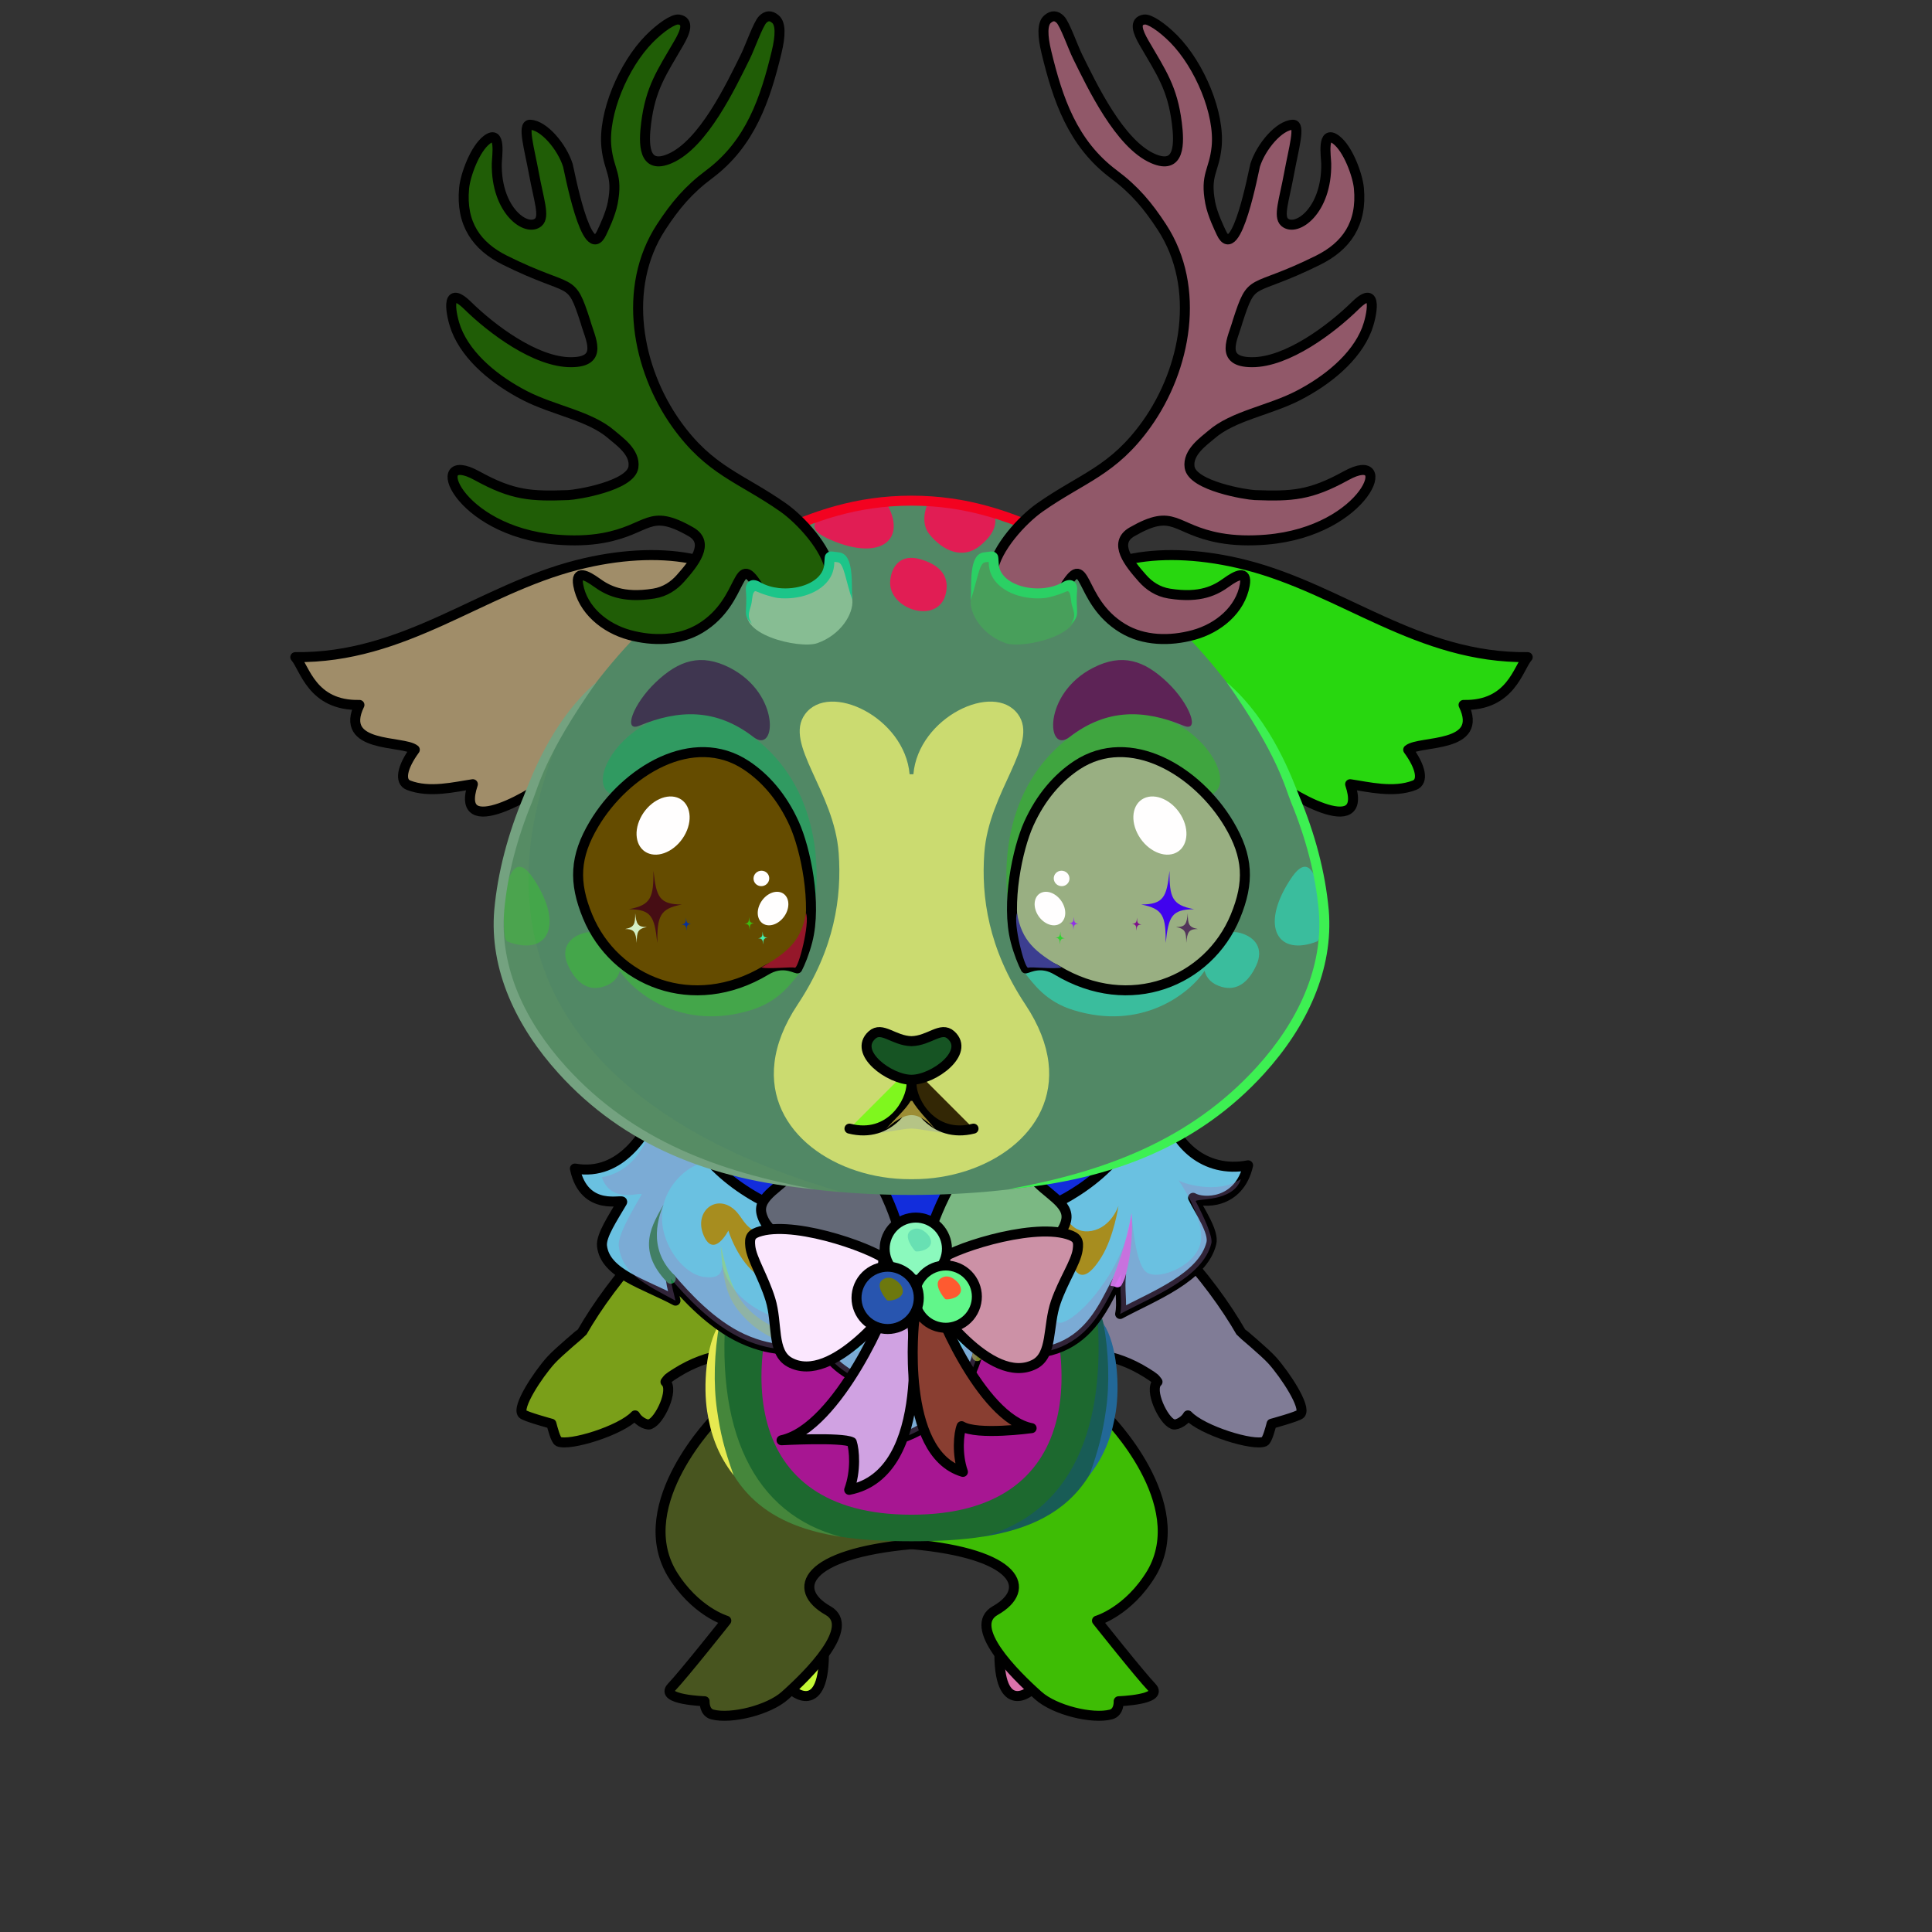 <?xml version="1.0" encoding="UTF-8"?><!DOCTYPE svg PUBLIC "-//W3C//DTD SVG 1.1//EN" "http://www.w3.org/Graphics/SVG/1.1/DTD/svg11.dtd"><!-- Creator: CorelDRAW 2017 --><svg xmlns="http://www.w3.org/2000/svg" xmlns:xlink="http://www.w3.org/1999/xlink" xml:space="preserve" width="290mm" height="290mm" version="1.1" style="shape-rendering:geometricPrecision; text-rendering:geometricPrecision; image-rendering:optimizeQuality; fill-rule:evenodd; clip-rule:evenodd" viewBox="0 0 29000 29000">
 <rect x="0" y="0" width="29000" height="29000" fill="#333333" stroke="none"/>
 <defs>
  <style type="text/css">
   <![CDATA[
    .str1 {stroke:black;stroke-width:150;stroke-miterlimit:22.926}
    .str0 {stroke:black;stroke-width:150;stroke-linecap:round;stroke-linejoin:round;stroke-miterlimit:22.926}
    .str3 {stroke:black;stroke-width:150;stroke-linecap:round;stroke-linejoin:round;stroke-miterlimit:22.926}
    .str2 {stroke:black;stroke-width:150;stroke-linecap:round;stroke-linejoin:round;stroke-miterlimit:22.926}
    .fil5 {fill:none}
    .fil28 {fill:none}
    .fil75 {fill:black}
    .fil0 {fill:#1E0F0F}
    .fil32 {fill:#D8E788}
    .fil46 {fill:#FBDBA6}
    .fil33 {fill:#FCCB78}
    .fil74 {fill:#FFFEFE}
    .fil16 {fill:white}
    .fil14 {fill:black;fill-rule:nonzero}
    .fil11 {fill:black;fill-rule:nonzero}
    .fil4 {fill:white;fill-opacity:0.149}
    .fil1 {fill:black;fill-opacity:0.2}
    .fil56 {fill:#1A183B;fill-opacity:0.2}
    .fil62 {fill:black;fill-opacity:0.251}
    .fil27 {fill:black;fill-opacity:0.302}
    .fil15 {fill:#420707;fill-opacity:0.302}
    .fil34 {fill:black;fill-opacity:0.361}
    .fil3 {fill:black;fill-opacity:0.4}
    .fil47 {fill:#402703;fill-opacity:0.4}
    .fil8 {fill:white;fill-opacity:0.4}
    .fil63 {fill:white;fill-opacity:0.4}
    .fil73 {fill:black;fill-opacity:0.502}
    .fil55 {fill:white;fill-opacity:0.502}
    .fil64 {fill:#AA6F4D;fill-opacity:0.702}
    .fil60 {fill:url(#id0)}
    .fil25 {fill:url(#id1)}
    .fil2 {fill:url(#id2)}
    .fil54 {fill:url(#id3)}
    .fil67 {fill:url(#id4)}
    .fil59 {fill:url(#id5)}
    .fil6 {fill:url(#id6)}
    .fil10 {fill:url(#id7)}
    .fil12 {fill:url(#id8)}
    .fil65 {fill:url(#id9)}
    .fil13 {fill:url(#id10)}
    .fil7 {fill:url(#id11)}
    .fil23 {fill:url(#id12)}
    .fil19 {fill:url(#id13)}
    .fil39 {fill:url(#id14)}
    .fil21 {fill:url(#id15)}
    .fil22 {fill:url(#id16)}
    .fil18 {fill:url(#id17)}
    .fil45 {fill:url(#id18)}
    .fil72 {fill:url(#id19)}
    .fil78 {fill:url(#id20)}
    .fil70 {fill:url(#id21)}
    .fil53 {fill:url(#id22)}
    .fil29 {fill:url(#id23)}
    .fil42 {fill:url(#id24)}
    .fil37 {fill:url(#id25)}
    .fil38 {fill:url(#id26)}
    .fil66 {fill:url(#id27)}
    .fil61 {fill:url(#id28)}
    .fil36 {fill:url(#id29)}
    .fil43 {fill:url(#id30)}
    .fil9 {fill:url(#id31)}
    .fil17 {fill:url(#id32)}
    .fil49 {fill:url(#id33)}
    .fil51 {fill:url(#id34)}
    .fil71 {fill:url(#id35)}
    .fil44 {fill:url(#id36)}
    .fil77 {fill:url(#id37)}
    .fil41 {fill:url(#id38)}
    .fil30 {fill:url(#id39)}
    .fil79 {fill:url(#id40)}
    .fil76 {fill:url(#id41)}
    .fil35 {fill:url(#id42)}
    .fil40 {fill:url(#id43)}
    .fil31 {fill:url(#id44)}
    .fil52 {fill:url(#id45)}
    .fil48 {fill:url(#id46)}
    .fil50 {fill:url(#id47)}
    .fil58 {fill:url(#id48)}
    .fil57 {fill:url(#id49)}
    .fil68 {fill:url(#id50)}
    .fil69 {fill:url(#id51)}
    .fil26 {fill:url(#id52)}
    .fil20 {fill:url(#id53)}
    .fil24 {fill:url(#id54)}
   ]]>
  </style>
  <linearGradient id="id0" gradientUnits="userSpaceOnUse" x1="9904.64" y1="11108.03" x2="11124.39" y2="9910.88">
   <stop offset="0" style="stop-opacity:1; stop-color:#1E0F0F"/>
   <stop offset="0.29" style="stop-opacity:1; stop-color:#301715"/>
   <stop offset="1" style="stop-opacity:1; stop-color:#8B3F35"/>
  </linearGradient>
  <linearGradient id="id1" gradientUnits="userSpaceOnUse" x1="11512.71" y1="15952.59" x2="15851.17" y2="19759.15">
   <stop offset="0" style="stop-opacity:1; stop-color:#54852E"/>
   <stop offset="0.439" style="stop-opacity:1; stop-color:#133011"/>
   <stop offset="0.859" style="stop-opacity:1; stop-color:#54852E"/>
   <stop offset="1" style="stop-opacity:1; stop-color:#113922"/>
  </linearGradient>
  <linearGradient id="id2" gradientUnits="userSpaceOnUse" x1="10732.19" y1="25390.45" x2="12864.89" y2="21528.37">
   <stop offset="0" style="stop-opacity:1; stop-color:#241414"/>
   <stop offset="0.31" style="stop-opacity:1; stop-color:#5C2B26"/>
   <stop offset="0.6" style="stop-opacity:1; stop-color:#E36552"/>
   <stop offset="1" style="stop-opacity:1; stop-color:#DE9B81"/>
  </linearGradient>
  <linearGradient id="id3" gradientUnits="userSpaceOnUse" x1="13681.94" y1="17936.72" x2="13681.94" y2="7484.8">
   <stop offset="0" style="stop-opacity:1; stop-color:#803126"/>
   <stop offset="0.49" style="stop-opacity:1; stop-color:#E36552"/>
   <stop offset="1" style="stop-opacity:1; stop-color:#DE9E83"/>
  </linearGradient>
  <linearGradient id="id4" gradientUnits="userSpaceOnUse" x1="14576.44" y1="9109.54" x2="16146.83" y2="8918.36">
   <stop offset="0" style="stop-opacity:1; stop-color:#1E0F0F"/>
   <stop offset="0.451" style="stop-opacity:1; stop-color:#8B3F35"/>
   <stop offset="0.749" style="stop-opacity:1; stop-color:#AB5348"/>
   <stop offset="1" style="stop-opacity:1; stop-color:#96483E"/>
  </linearGradient>
  <linearGradient id="id5" gradientUnits="userSpaceOnUse" xlink:href="#id0" x1="17459.24" y1="11108.03" x2="16239.49" y2="9910.88">
  </linearGradient>
  <linearGradient id="id6" gradientUnits="userSpaceOnUse" xlink:href="#id2" x1="16636.05" y1="25390.45" x2="14503.35" y2="21528.37">
  </linearGradient>
  <linearGradient id="id7" gradientUnits="userSpaceOnUse" x1="13361.96" y1="17773.29" x2="14001.88" y2="23120.72">
   <stop offset="0" style="stop-opacity:1; stop-color:#803126"/>
   <stop offset="0.49" style="stop-opacity:1; stop-color:#E36552"/>
   <stop offset="1" style="stop-opacity:1; stop-color:#E27560"/>
  </linearGradient>
  <linearGradient id="id8" gradientUnits="userSpaceOnUse" x1="13753.5" y1="18301.5" x2="13610.34" y2="22735.18">
   <stop offset="0" style="stop-opacity:1; stop-color:#E6A798"/>
   <stop offset="1" style="stop-opacity:1; stop-color:#F2DCC4"/>
  </linearGradient>
  <linearGradient id="id9" gradientUnits="userSpaceOnUse" xlink:href="#id4" x1="11217.05" y1="9109.54" x2="12787.44" y2="8918.36">
  </linearGradient>
  <linearGradient id="id10" gradientUnits="userSpaceOnUse" x1="13803.45" y1="16729.28" x2="13560.42" y2="21629.38">
   <stop offset="0" style="stop-opacity:1; stop-color:#AD7769"/>
   <stop offset="0.149" style="stop-opacity:1; stop-color:#C7A08D"/>
   <stop offset="0.239" style="stop-opacity:1; stop-color:#E6D0B8"/>
   <stop offset="0.631" style="stop-opacity:1; stop-color:#F4E8DF"/>
   <stop offset="1" style="stop-opacity:1; stop-color:#FFFAFC"/>
  </linearGradient>
  <linearGradient id="id11" gradientUnits="userSpaceOnUse" x1="9459.51" y1="21695.08" x2="10971.38" y2="17680.14">
   <stop offset="0" style="stop-opacity:1; stop-color:#241414"/>
   <stop offset="0.278" style="stop-opacity:1; stop-color:#5C2B26"/>
   <stop offset="0.6" style="stop-opacity:1; stop-color:#E36552"/>
   <stop offset="1" style="stop-opacity:1; stop-color:#E8894F"/>
  </linearGradient>
  <linearGradient id="id12" gradientUnits="userSpaceOnUse" x1="17689.61" y1="11634.84" x2="20232.43" y2="9008.85">
   <stop offset="0" style="stop-opacity:1; stop-color:#F1E3D6"/>
   <stop offset="1" style="stop-opacity:1; stop-color:#181715"/>
  </linearGradient>
  <linearGradient id="id13" gradientUnits="userSpaceOnUse" xlink:href="#id12" x1="9674.27" y1="11634.84" x2="7131.45" y2="9008.85">
  </linearGradient>
  <linearGradient id="id14" gradientUnits="userSpaceOnUse" x1="13411.11" y1="19018.32" x2="11381.53" y2="19618.85">
   <stop offset="0" style="stop-opacity:1; stop-color:#113922"/>
   <stop offset="0.529" style="stop-opacity:1; stop-color:#9EC43D"/>
   <stop offset="0.678" style="stop-opacity:1; stop-color:#EFFCA6"/>
   <stop offset="0.761" style="stop-opacity:1; stop-color:#BFD067"/>
   <stop offset="0.871" style="stop-opacity:1; stop-color:#64983B"/>
   <stop offset="1" style="stop-opacity:1; stop-color:#113922"/>
  </linearGradient>
  <linearGradient id="id15" gradientUnits="userSpaceOnUse" xlink:href="#id10" x1="19913.99" y1="8633.14" x2="19145.99" y2="12390.52">
  </linearGradient>
  <linearGradient id="id16" gradientUnits="userSpaceOnUse" xlink:href="#id0" x1="20322.22" y1="11806.83" x2="17461.36" y2="8022.2">
  </linearGradient>
  <linearGradient id="id17" gradientUnits="userSpaceOnUse" xlink:href="#id0" x1="7041.66" y1="11806.83" x2="9902.52" y2="8022.2">
  </linearGradient>
  <linearGradient id="id18" gradientUnits="userSpaceOnUse" x1="13719.48" y1="19597.98" x2="13719.48" y2="18710.22">
   <stop offset="0" style="stop-opacity:1; stop-color:#804D05"/>
   <stop offset="0.102" style="stop-opacity:1; stop-color:#BF7206"/>
   <stop offset="0.502" style="stop-opacity:1; stop-color:#EBB55B"/>
   <stop offset="0.671" style="stop-opacity:1; stop-color:#FCDEAB"/>
   <stop offset="0.82" style="stop-opacity:1; stop-color:#FCC76D"/>
   <stop offset="1" style="stop-opacity:1; stop-color:#C97C10"/>
  </linearGradient>
  <linearGradient id="id19" gradientUnits="userSpaceOnUse" x1="16721.94" y1="11332.87" x2="16470.07" y2="14180.18">
   <stop offset="0" style="stop-opacity:1; stop-color:black"/>
   <stop offset="0.4" style="stop-opacity:1; stop-color:black"/>
   <stop offset="1" style="stop-opacity:1; stop-color:#649961"/>
  </linearGradient>
  <linearGradient id="id20" gradientUnits="userSpaceOnUse" xlink:href="#id19" x1="10641.94" y1="11332.87" x2="10893.81" y2="14180.18">
  </linearGradient>
  <linearGradient id="id21" gradientUnits="userSpaceOnUse" x1="16655.06" y1="14888.08" x2="17336.53" y2="11277.5">
   <stop offset="0" style="stop-opacity:1; stop-color:#A8C42A"/>
   <stop offset="1" style="stop-opacity:1; stop-color:black"/>
  </linearGradient>
  <linearGradient id="id22" gradientUnits="userSpaceOnUse" x1="13361.74" y1="19494.73" x2="13400.17" y2="19157.84">
   <stop offset="0" style="stop-opacity:1; stop-color:#F7484D"/>
   <stop offset="1" style="stop-opacity:1; stop-color:white"/>
  </linearGradient>
  <linearGradient id="id23" gradientUnits="userSpaceOnUse" x1="13848.79" y1="19829.04" x2="15345.81" y2="21611.57">
   <stop offset="0" style="stop-opacity:1; stop-color:#113922"/>
   <stop offset="0.188" style="stop-opacity:1; stop-color:#466D2C"/>
   <stop offset="0.42" style="stop-opacity:1; stop-color:#9EC43D"/>
   <stop offset="0.529" style="stop-opacity:1; stop-color:#EFFCA6"/>
   <stop offset="0.62" style="stop-opacity:1; stop-color:#BFD067"/>
   <stop offset="0.788" style="stop-opacity:1; stop-color:#64983B"/>
   <stop offset="1" style="stop-opacity:1; stop-color:#113922"/>
  </linearGradient>
  <linearGradient id="id24" gradientUnits="userSpaceOnUse" xlink:href="#id14" x1="14017.95" y1="18999" x2="16025.39" y2="19668.14">
  </linearGradient>
  <linearGradient id="id25" gradientUnits="userSpaceOnUse" x1="13240.4" y1="18426.58" x2="12181.46" y2="17914.2">
   <stop offset="0" style="stop-opacity:1; stop-color:#1E5125"/>
   <stop offset="1" style="stop-opacity:1; stop-color:#70B03C"/>
  </linearGradient>
  <linearGradient id="id26" gradientUnits="userSpaceOnUse" xlink:href="#id25" x1="11603.39" y1="17572.27" x2="12472.87" y2="17750.09">
  </linearGradient>
  <linearGradient id="id27" gradientUnits="userSpaceOnUse" x1="18302.3" y1="437.84" x2="16701.67" y2="9254.09">
   <stop offset="0" style="stop-opacity:1; stop-color:#4F141F"/>
   <stop offset="0.51" style="stop-opacity:1; stop-color:#D29862"/>
   <stop offset="1" style="stop-opacity:1; stop-color:#DED5D1"/>
  </linearGradient>
  <linearGradient id="id28" gradientUnits="userSpaceOnUse" xlink:href="#id27" x1="9061.58" y1="437.84" x2="10662.21" y2="9254.09">
  </linearGradient>
  <linearGradient id="id29" gradientUnits="userSpaceOnUse" xlink:href="#id14" x1="13435.1" y1="18717.42" x2="11786.19" y2="17419.37">
  </linearGradient>
  <linearGradient id="id30" gradientUnits="userSpaceOnUse" xlink:href="#id25" x1="14360.68" y1="19037.69" x2="15389.4" y2="19604.4">
  </linearGradient>
  <linearGradient id="id31" gradientUnits="userSpaceOnUse" xlink:href="#id11" x1="17904.37" y1="21695.08" x2="16392.5" y2="17680.14">
  </linearGradient>
  <linearGradient id="id32" gradientUnits="userSpaceOnUse" xlink:href="#id10" x1="7449.89" y1="8633.14" x2="8217.89" y2="12390.52">
  </linearGradient>
  <linearGradient id="id33" gradientUnits="userSpaceOnUse" xlink:href="#id22" x1="13784.28" y1="18757.18" x2="13822.72" y2="18420.3">
  </linearGradient>
  <linearGradient id="id34" gradientUnits="userSpaceOnUse" xlink:href="#id22" x1="14233.56" y1="19476.05" x2="14271.99" y2="19139.17">
  </linearGradient>
  <linearGradient id="id35" gradientUnits="userSpaceOnUse" x1="14636.87" y1="12874.27" x2="18284.39" y2="13064.43">
   <stop offset="0" style="stop-opacity:1; stop-color:#A8C42A"/>
   <stop offset="0.502" style="stop-opacity:1; stop-color:#FFF9A9"/>
   <stop offset="1" style="stop-opacity:1; stop-color:#A8C42A"/>
  </linearGradient>
  <linearGradient id="id36" gradientUnits="userSpaceOnUse" xlink:href="#id25" x1="16038" y1="19825.75" x2="15363.04" y2="19243.48">
  </linearGradient>
  <linearGradient id="id37" gradientUnits="userSpaceOnUse" xlink:href="#id35" x1="12727.01" y1="12874.27" x2="9079.49" y2="13064.43">
  </linearGradient>
  <linearGradient id="id38" gradientUnits="userSpaceOnUse" xlink:href="#id25" x1="11363.76" y1="19776.88" x2="12058.34" y2="19217.41">
  </linearGradient>
  <linearGradient id="id39" gradientUnits="userSpaceOnUse" xlink:href="#id14" x1="13997.32" y1="18823.99" x2="15646.23" y2="17525.94">
  </linearGradient>
  <linearGradient id="id40" gradientUnits="userSpaceOnUse" x1="13159.97" y1="15490.6" x2="13192.1" y2="16175.53">
   <stop offset="0" style="stop-opacity:1; stop-color:#8C8481"/>
   <stop offset="1" style="stop-opacity:1; stop-color:#242121"/>
  </linearGradient>
  <linearGradient id="id41" gradientUnits="userSpaceOnUse" xlink:href="#id21" x1="10708.82" y1="14888.08" x2="10027.35" y2="11277.5">
  </linearGradient>
  <linearGradient id="id42" gradientUnits="userSpaceOnUse" xlink:href="#id25" x1="15829.04" y1="17678.83" x2="14959.55" y2="17856.65">
  </linearGradient>
  <linearGradient id="id43" gradientUnits="userSpaceOnUse" xlink:href="#id25" x1="13067.18" y1="19045.05" x2="12019.39" y2="19576.75">
  </linearGradient>
  <linearGradient id="id44" gradientUnits="userSpaceOnUse" xlink:href="#id25" x1="14192.02" y1="18533.15" x2="15250.97" y2="18020.77">
  </linearGradient>
  <radialGradient id="id45" gradientUnits="userSpaceOnUse" gradientTransform="matrix(1.291 0.398 -0.398 1.291 3820 -10954)" cx="13352.08" cy="19388.01" r="345.96" fx="13352.08" fy="19388.01">
   <stop offset="0" style="stop-opacity:1; stop-color:#FA757D"/>
   <stop offset="0.6" style="stop-opacity:1; stop-color:#F41011"/>
   <stop offset="0.851" style="stop-opacity:1; stop-color:#8F070A"/>
   <stop offset="1" style="stop-opacity:1; stop-color:#8F070A"/>
  </radialGradient>
  <radialGradient id="id46" gradientUnits="userSpaceOnUse" gradientTransform="matrix(1.291 0.398 -0.398 1.291 3404 -10907)" xlink:href="#id45" cx="13774.63" cy="18650.46" r="345.96" fx="13774.63" fy="18650.46">
  </radialGradient>
  <radialGradient id="id47" gradientUnits="userSpaceOnUse" gradientTransform="matrix(1.291 0.398 -0.398 1.291 3559 -11295)" xlink:href="#id45" cx="14223.91" cy="19369.33" r="345.96" fx="14223.91" fy="19369.33">
  </radialGradient>
  <linearGradient id="id48" gradientUnits="userSpaceOnUse" x1="13635.17" y1="7510.8" x2="13530.72" y2="9174.88">
   <stop offset="0" style="stop-opacity:1; stop-color:#E6D0B8"/>
   <stop offset="0.522" style="stop-opacity:1; stop-color:#E6D0B8"/>
   <stop offset="1" style="stop-opacity:1; stop-color:#F4E8DF"/>
  </linearGradient>
  <linearGradient id="id49" gradientUnits="userSpaceOnUse" x1="13895.68" y1="17689.28" x2="13468.2" y2="10541.87">
   <stop offset="0" style="stop-opacity:1; stop-color:#E6A798"/>
   <stop offset="0.561" style="stop-opacity:1; stop-color:#E6D0B8"/>
   <stop offset="1" style="stop-opacity:1; stop-color:#F2E4D9"/>
  </linearGradient>
  <linearGradient id="id50" gradientUnits="userSpaceOnUse" x1="18009.5" y1="14229.37" x2="15745.39" y2="12572.11">
   <stop offset="0" style="stop-opacity:1; stop-color:#783229"/>
   <stop offset="1" style="stop-opacity:1; stop-color:#8B3F35"/>
  </linearGradient>
  <linearGradient id="id51" gradientUnits="userSpaceOnUse" xlink:href="#id50" x1="9354.38" y1="14229.37" x2="11618.49" y2="12572.11">
  </linearGradient>
  <linearGradient id="id52" gradientUnits="userSpaceOnUse" xlink:href="#id23" x1="13608.55" y1="19935.85" x2="11877.81" y2="21801.13">
  </linearGradient>
  <linearGradient id="id53" gradientUnits="userSpaceOnUse" x1="7803.49" y1="9861.89" x2="8177.15" y2="8632.95">
   <stop offset="0" style="stop-opacity:1; stop-color:#A36D60"/>
   <stop offset="1" style="stop-opacity:1; stop-color:#C29E87"/>
  </linearGradient>
  <linearGradient id="id54" gradientUnits="userSpaceOnUse" xlink:href="#id53" x1="20009.62" y1="8228.44" x2="18932.88" y2="10031.93">
  </linearGradient>
 </defs>
 <g id="_x0020_LeftLeg-Reindeer2">
  <path class="fil0 str0" d="M12366.1 24737.43c30.08,1081.23 -506.14,631.79 -491.25,609.03 20.16,-30.81 164.21,-149.04 255.47,-251.85 133.7,-150.63 235.78,-357.18 235.78,-357.18z" style="fill:#c3f736"/>
  <path class="fil1" d="M10023.52 23412.78c-67.26,-155.25 -106.69,-319.28 -107.15,-484.42 -2.29,-809.51 688.98,-1536.7 1017.82,-1851.24l157.05 758.95c-26.43,49.99 -52.85,99.98 -79.28,149.97 -387.48,-431.39 -1095.5,938.97 -988.44,1426.74z" style="fill:#3a86b1"/>
  <path class="fil2" d="M10743.65 21279.33c0,0 -1274,1281.55 -662.34,2332.76 415.87,645.22 820.8,714.84 820.8,714.84 0,0 -643.07,811.42 -822.98,999.22 -179.91,187.8 497.42,209.9 497.42,209.9 0,0 -10.58,165.71 116.42,198.85 281.09,73.35 844.7,-65.53 1088.79,-283.27 361.06,-322.08 1075.85,-1033.5 647.09,-1276.62 -561.13,-318.16 -351.15,-881.45 1253.07,-1025.13 0.02,-809.28 -1337.95,-2430.51 -2938.27,-1870.55z" style="fill:#75adeb"/>
  <path class="fil3" d="M10876.68 24358.95c140.05,143.48 -151.97,622.93 75.57,670.56 227.54,47.63 674.07,-515.64 1502.7,-329.19 56.33,12.67 -331.38,502.16 -724.46,785.15 -214.54,154.46 -476.7,230.54 -624.77,239.79 -419.36,26.21 -490.56,-14.38 -487.38,-38.95 3.18,-24.57 -41.79,-150.26 -41.79,-150.26 0,0 -458.38,-59.25 -490.84,-94.48 -32.46,-35.23 -6.58,-115.42 -6.58,-115.42l797.55 -967.2z" style="fill:#67c79a"/>
  <path class="fil1" d="M13207.17 23210.8c-509.6,-16.08 -1742.84,67.1 -1429.13,776.48 92.28,208.67 314.68,265.73 389.87,349.88 247.28,276.86 -1152.54,1319.88 -1397.74,1394.02 61.02,32.69 766.87,-81.07 960.32,-245.71 322.59,-274.57 929.66,-738.13 825.41,-1149.28 -20.73,-81.79 -103.76,-116.73 -185.27,-196.9 -245.69,-241.65 -236.35,-296.34 -171.13,-486.65 65.22,-190.31 1007.67,-441.84 1007.67,-441.84z" style="fill:#62ea52"/>
  <path class="fil1" d="M10826.41 21857.83c0,0 -904.05,466.65 -899.11,1308.33 -96.48,-631.17 521.38,-1759.96 789.6,-1823.23 12.42,60.84 109.51,514.9 109.51,514.9z" style="fill:#a46162"/>
  <path class="fil1" d="M10075.52 23528.38c44.26,205.15 503.97,524.33 866.38,622.41 88.47,23.94 137.99,19.38 191.75,94.88 60.76,85.34 -30.64,157.24 -92.26,228.19 -260.82,300.33 -744.61,918.81 -712.93,1025.74 35.26,119.05 -285.87,-74.37 -279.35,-107.84 6.52,-33.47 827.57,-1032.81 827.57,-1032.81 0,0 -477.2,-335.19 -552.09,-424.54 -74.89,-89.35 -263.12,-353.19 -249.07,-406.03z" style="fill:#7e2185"/>
  <polygon class="fil3" points="10643.4,25586.21 10813.16,25165.52 10449.38,25520.07 "/>
  <path class="fil4" d="M10656.45 25692.79l1.12 -141.7c0,0 132.77,-312.37 203.49,-443.67 70.72,-131.3 -0.69,500.8 44.93,610.29 45.62,109.49 -182.58,75.31 -249.54,-24.92z" style="fill:#9ae3a3"/>
  <path class="fil4" d="M10032.1 25442.75c-59.75,-13.28 172.99,-336.92 383.02,-552.31 210.03,-215.39 321.52,-217.49 321.52,-217.49 0,0 -400.34,670.61 -378.77,787.3 11.06,59.84 -266.02,-4.22 -325.77,-17.5z" style="fill:#6695a5"/>
  <path class="fil5 str0" d="M10743.65 21279.33c0,0 -1274,1281.55 -662.34,2332.76 349.72,579.07 820.8,714.84 820.8,714.84 0,0 -643.07,811.42 -822.98,999.22 -179.91,187.8 497.42,209.9 497.42,209.9 0,0 -10.58,165.71 116.42,198.85 281.09,73.35 844.7,-65.53 1088.79,-283.27 361.06,-322.08 1075.85,-1033.51 647.09,-1276.62 -561.12,-318.16 -348.95,-852.79 1255.27,-996.47 -2.18,-611.99 -1340.15,-2459.17 -2940.47,-1899.21z" style="fill:#48551f"/>
 </g>
 <g id="RightLeg-Reindeer2">
  <path class="fil0 str0" d="M15002.14 24737.43c-30.08,1081.23 506.14,631.79 491.25,609.03 -20.16,-30.81 -164.21,-149.04 -255.47,-251.85 -133.7,-150.63 -235.78,-357.18 -235.78,-357.18z" style="fill:#da73ab"/>
  <path class="fil1" d="M17344.72 23412.78c67.26,-155.25 106.69,-319.28 107.15,-484.42 2.29,-809.51 -688.98,-1536.7 -1017.82,-1851.24l-157.05 758.95c26.43,49.99 52.85,99.98 79.28,149.97 387.48,-431.39 1095.5,938.97 988.44,1426.74z" style="fill:#5ac4cd"/>
  <path class="fil6" d="M16624.59 21279.33c0,0 1274,1281.55 662.34,2332.76 -415.87,645.22 -820.8,714.84 -820.8,714.84 0,0 643.07,811.42 822.98,999.22 179.91,187.8 -497.42,209.9 -497.42,209.9 0,0 10.58,165.71 -116.42,198.85 -281.09,73.35 -844.7,-65.53 -1088.79,-283.27 -361.06,-322.08 -1075.85,-1033.5 -647.09,-1276.62 561.13,-318.16 351.15,-881.45 -1253.07,-1025.13 -0.02,-809.28 1337.95,-2430.51 2938.27,-1870.55z" style="fill:#5654d9"/>
  <path class="fil3" d="M16491.56 24358.95c-140.05,143.48 151.97,622.93 -75.57,670.56 -227.54,47.63 -674.07,-515.64 -1502.7,-329.19 -56.33,12.67 331.38,502.16 724.46,785.15 214.54,154.46 476.7,230.54 624.77,239.79 419.36,26.21 490.56,-14.38 487.38,-38.95 -3.18,-24.57 41.79,-150.26 41.79,-150.26 0,0 458.38,-59.25 490.84,-94.48 32.46,-35.23 6.58,-115.42 6.58,-115.42l-797.55 -967.2z" style="fill:#9fff2c"/>
  <path class="fil1" d="M14161.07 23210.8c509.6,-16.08 1742.84,67.1 1429.13,776.48 -92.28,208.67 -314.68,265.73 -389.87,349.88 -247.28,276.86 1152.54,1319.88 1397.74,1394.02 -61.02,32.69 -766.87,-81.07 -960.32,-245.71 -322.59,-274.57 -929.66,-738.13 -825.41,-1149.28 20.73,-81.79 103.76,-116.73 185.27,-196.9 245.69,-241.65 236.35,-296.34 171.13,-486.65 -65.22,-190.31 -1007.67,-441.84 -1007.67,-441.84z" style="fill:#b126fd"/>
  <path class="fil1" d="M16541.83 21857.83c0,0 904.05,466.65 899.11,1308.33 96.48,-631.17 -521.38,-1759.96 -789.6,-1823.23 -12.42,60.84 -109.51,514.9 -109.51,514.9z" style="fill:#2b5d82"/>
  <path class="fil1" d="M17292.72 23528.38c-44.26,205.15 -503.97,524.33 -866.38,622.41 -88.47,23.94 -137.99,19.38 -191.75,94.88 -60.76,85.34 30.64,157.24 92.26,228.19 260.82,300.33 744.61,918.81 712.93,1025.74 -35.26,119.05 285.87,-74.37 279.35,-107.84 -6.52,-33.47 -827.57,-1032.81 -827.57,-1032.81 0,0 477.2,-335.19 552.09,-424.54 74.89,-89.35 263.12,-353.19 249.07,-406.03z" style="fill:#a94883"/>
  <polygon class="fil3" points="16724.84,25586.21 16555.08,25165.52 16918.86,25520.07 "/>
  <path class="fil4" d="M16711.79 25692.79l-1.12 -141.7c0,0 -132.77,-312.37 -203.49,-443.67 -70.72,-131.3 0.69,500.8 -44.93,610.29 -45.62,109.49 182.58,75.31 249.54,-24.92z" style="fill:#99aa5a"/>
  <path class="fil4" d="M17336.14 25442.75c59.75,-13.28 -172.99,-336.92 -383.02,-552.31 -210.03,-215.39 -321.52,-217.49 -321.52,-217.49 0,0 400.34,670.61 378.77,787.3 -11.06,59.84 266.02,-4.22 325.77,-17.5z" style="fill:#017daf"/>
  <path class="fil5 str0" d="M16624.59 21279.33c0,0 1274,1281.55 662.34,2332.76 -349.72,579.07 -820.8,714.84 -820.8,714.84 0,0 643.07,811.42 822.98,999.22 179.91,187.8 -497.42,209.9 -497.42,209.9 0,0 10.58,165.71 -116.42,198.85 -281.09,73.35 -844.7,-65.53 -1088.79,-283.27 -361.06,-322.08 -1075.85,-1033.51 -647.09,-1276.62 561.12,-318.16 348.95,-852.79 -1255.27,-996.47 2.18,-611.99 1340.15,-2459.17 2940.47,-1899.21z" style="fill:#3ebd05"/>
 </g>
 <g id="LeftHand-Reindeer2">
 <animateTransform type="translate" values="0;0 200;0;0 200;0;0 200;0;0 200;0" dur="10" repeatCount="indefinite" additive="sum" attributeName="transform"/>
  <path class="fil7" d="M11132.64 17708.66c-1006.56,345.42 -1818.63,1401.8 -2256.58,2165.43 -32.83,57.24 -558.07,274.92 -551.67,506.27 1.88,68.48 -433.97,514.77 -468.87,696.19 -47.35,246.11 312.47,236.42 421.4,293.91 86.43,45.6 28.88,270 160.01,252.58 307.91,-40.92 774.81,-188.41 1075.78,-396.09 69.67,24.52 199.37,171.29 237.9,136.07 73.51,-67.18 286.22,-258.6 255.19,-655.92 543.37,-401.86 1046.09,-430.16 1469.9,-361.64 741.87,119.96 1352.69,-1920.87 930.81,-2545.29 -421.91,-21.63 -933.51,-40.49 -1273.87,-91.51z" style="fill:#704a07"/>
  <path class="fil3" d="M8975.4 19706.62c21.98,-18.44 -601.2,923.66 -311.91,1074.44 210.68,109.82 1050.21,-294.92 1399.66,-116.05 0.1,0.05 14.72,36.28 -7.46,114.82 -55.97,198.25 -172.08,553.12 -292.32,593.31 -20.75,31.2 -167.37,-16.26 -230.59,-127.67 -216.34,230.4 -988.31,465.46 -1149.44,392.45 -42.88,-19.43 -91.08,-209.07 -106.42,-267.46 0,0 -399.86,-108.52 -433.84,-147.14 -111.88,-127.19 548.19,-1026.77 846.37,-1186.82 32.35,-17.37 263.79,-332.22 285.95,-329.88z" style="fill:#93855e"/>
  <path class="fil5" d="M10886.89 20332.96c-285.05,39 -574.82,147.77 -895.29,392.52 -69.9,121.42 -178.59,203.21 -262.83,199.14 -183.52,-8.86 -875.15,109.9 -1287.95,-104.61 -166.7,-86.63 -168.24,-409.52 -76.98,-492.5 163.5,-148.67 509.65,-365.06 588.56,-502.67 437.88,-763.57 1173.69,-1770.78 2180.24,-2116.18 90.04,-30.9 171.83,-58.83 246.03,-84.05" style="fill:#0d3be4"/>
  <path class="fil1" d="M10015.01 20700.4c539.81,-395.36 1039.29,-423.07 1460.69,-354.94 171.06,27.66 335.13,-59.69 481.2,-217.95 325.13,-471.76 -752.75,-1097.68 -1038.62,-655.88 -227.02,350.86 -866.53,925.58 -1251.76,1184.46 -103.21,69.36 -265.16,224.5 -335.09,333.79 -88.59,138.43 -261,409.99 -589.56,607.47 432.62,-45.86 780.66,-400.73 801.36,-335.11 20.7,65.62 231.85,106.05 231.85,106.05 0,0 78.18,2.96 175.37,-223.68 81.45,-189.93 70.31,-385.74 64.56,-444.21z" style="fill:#25c2ca"/>
  <polygon class="fil3" points="8338.7,21341.07 8508.46,20920.38 8144.68,21274.93 "/>
  <g id="_1963309047232">
   <path class="fil4" d="M8336.93 21565.28l1.77 -224.21c0,0 99.04,-289.39 169.76,-420.69 70.72,-131.3 85.31,555.92 130.93,665.41 45.62,109.49 -235.5,79.72 -302.46,-20.51z" style="fill:#a51b5f"/>
   <path class="fil4" d="M7967.29 21277.48l-139.42 -117.78c0,0 171.51,-456.88 381.54,-672.27 210.03,-215.39 197.79,-154.76 197.79,-154.76 0,0 -347.42,864.64 -325.85,981.33 21.57,116.69 -114.06,-36.52 -114.06,-36.52z" style="fill:#48b8fc"/>
  </g>
  <path class="fil8" d="M8995.8 19818.07c-98.71,-101.24 51.56,-265.32 144.27,-355.7 92.7,-90.39 191.47,-228.92 290.19,-127.68 98.72,101.24 66.34,391.84 -26.36,482.23 -92.71,90.39 -309.38,102.39 -408.1,1.15zm739.99 -237.56c-154.07,-158.03 -0.4,-365.42 201.08,-368.17 202.11,-2.76 396.61,143.02 145.52,387.83 -92.7,90.37 -192.52,138.36 -346.6,-19.66zm560.71 -1172.17c114.4,98.55 179.97,151.86 169.58,316.43 -17.42,275.77 -303.55,383.88 -573.32,366.84 -234.96,-14.84 -555.54,129.7 -454.8,-4.26 182.88,-243.2 482.9,-499.14 858.54,-679.01z" style="fill:#24ef45"/>
  <path class="fil5 str0" d="M11132.64 17708.66c340.36,51.02 851.96,69.88 1273.87,91.51 421.88,624.42 -188.93,2665.26 -930.81,2545.29 -385.24,-62.29 -835.69,-44.58 -1322.62,261.01 -136.09,85.36 -121.7,81.96 -163.95,135.29 134.85,119.5 -91.58,586.54 -225.76,631.38 -20.75,31.2 -167.37,-16.26 -230.59,-127.67 -216.34,230.4 -988.31,465.46 -1149.44,392.45 -42.88,-19.43 -91.08,-209.07 -106.42,-267.46 0,0 -399.84,-108.5 -433.84,-147.14 -90.15,-102.48 230.24,-587.17 423.6,-803.17 113.85,-127.19 467.74,-419.15 472.35,-427.2 437.95,-763.62 1387.05,-1938.87 2393.61,-2284.29z" style="fill:#7a9f19"/>
 </g>
 <g id="RightHand-Reindeer2">
 <animateTransform type="translate" values="0;0 200;0;0 200;0;0 200;0;0 200;0" dur="10" repeatCount="indefinite" additive="sum" attributeName="transform"/>
  <path class="fil9" d="M16231.24 17708.66c1006.56,345.42 1818.63,1401.8 2256.58,2165.43 32.83,57.24 558.07,274.92 551.67,506.27 -1.88,68.48 433.97,514.77 468.87,696.19 47.35,246.11 -312.47,236.42 -421.4,293.91 -86.43,45.6 -28.88,270 -160.01,252.58 -307.91,-40.92 -774.81,-188.41 -1075.78,-396.09 -69.67,24.52 -199.37,171.29 -237.9,136.07 -73.51,-67.18 -286.22,-258.6 -255.19,-655.92 -543.37,-401.86 -1046.09,-430.16 -1469.9,-361.64 -741.87,119.96 -1352.69,-1920.87 -930.81,-2545.29 421.91,-21.63 933.51,-40.49 1273.87,-91.51z" style="fill:#172492"/>
  <path class="fil3" d="M18388.48 19706.62c-21.98,-18.44 601.2,923.66 311.91,1074.44 -210.68,109.82 -1050.21,-294.92 -1399.66,-116.05 -0.1,0.05 -14.72,36.28 7.46,114.82 55.97,198.25 172.08,553.12 292.32,593.31 20.75,31.2 167.37,-16.26 230.59,-127.67 216.34,230.4 988.31,465.46 1149.44,392.45 42.88,-19.43 91.08,-209.07 106.42,-267.46 0,0 399.86,-108.52 433.84,-147.14 111.88,-127.19 -548.19,-1026.77 -846.37,-1186.82 -32.35,-17.37 -263.79,-332.22 -285.95,-329.88z" style="fill:#11352a"/>
  <path class="fil5" d="M16476.99 20332.96c285.05,39 574.82,147.77 895.29,392.52 69.9,121.42 178.59,203.21 262.83,199.14 183.52,-8.86 875.15,109.9 1287.95,-104.61 166.7,-86.63 168.24,-409.52 76.98,-492.5 -163.5,-148.67 -509.65,-365.06 -588.56,-502.67 -437.88,-763.57 -1173.69,-1770.78 -2180.24,-2116.18 -90.04,-30.9 -171.83,-58.83 -246.03,-84.05" style="fill:#9addbc"/>
  <path class="fil1" d="M17348.87 20700.4c-539.81,-395.36 -1039.29,-423.07 -1460.69,-354.94 -171.06,27.66 -335.13,-59.69 -481.2,-217.95 -325.13,-471.76 752.75,-1097.68 1038.62,-655.88 227.02,350.86 866.53,925.58 1251.76,1184.46 103.21,69.36 265.16,224.5 335.09,333.79 88.59,138.43 261,409.99 589.56,607.47 -432.62,-45.86 -780.66,-400.73 -801.36,-335.11 -20.7,65.62 -231.85,106.05 -231.85,106.05 0,0 -78.18,2.96 -175.37,-223.68 -81.45,-189.93 -70.31,-385.74 -64.56,-444.21z" style="fill:#c12879"/>
  <polygon class="fil3" points="19025.18,21341.07 18855.42,20920.38 19219.2,21274.93 "/>
  <g id="_1964908450832">
   <path class="fil4" d="M19026.95 21565.28l-1.77 -224.21c0,0 -99.04,-289.39 -169.76,-420.69 -70.72,-131.3 -85.31,555.92 -130.93,665.41 -45.62,109.49 235.5,79.72 302.46,-20.51z" style="fill:#c780d2"/>
   <path class="fil4" d="M19396.59 21277.48l139.42 -117.78c0,0 -171.51,-456.88 -381.54,-672.27 -210.03,-215.39 -197.79,-154.76 -197.79,-154.76 0,0 347.42,864.64 325.85,981.33 -21.57,116.69 114.06,-36.52 114.06,-36.52z" style="fill:#7a553e"/>
  </g>
  <path class="fil8" d="M17454.12 18717.6c-104.5,79.11 -172.25,206.09 -172.25,349.23 0,239.87 210.64,347.54 445.29,347.54 204.37,0 521.52,69.58 441.59,-52 -145.12,-220.69 -399.05,-468.38 -714.63,-644.77zm842.03 1108.38c38.62,-151.11 -125.1,-239.17 -263.48,-274.53 -138.36,-35.35 -198.98,-4.63 -237.61,146.49 -38.61,151.11 42.26,302.28 180.63,337.64 138.37,35.35 281.85,-58.48 320.46,-209.6z" style="fill:#946f29"/>
  <path class="fil5 str0" d="M16231.24 17708.66c-340.36,51.02 -851.96,69.88 -1273.87,91.51 -421.88,624.42 188.93,2665.26 930.81,2545.29 385.24,-62.29 835.69,-44.58 1322.62,261.01 136.09,85.36 121.7,81.96 163.95,135.29 -134.85,119.5 91.58,586.54 225.76,631.38 20.75,31.2 167.37,-16.26 230.59,-127.67 216.34,230.4 988.31,465.46 1149.44,392.45 42.88,-19.43 91.08,-209.07 106.42,-267.46 0,0 399.84,-108.5 433.84,-147.14 90.15,-102.48 -230.24,-587.17 -423.6,-803.17 -113.85,-127.19 -467.74,-419.15 -472.35,-427.2 -437.95,-763.62 -1387.05,-1938.87 -2393.61,-2284.29z" style="fill:#807c96"/>
 </g>
 <g id="Body-Reindeer2">
 <animateTransform type="translate" values="0;0 200;0;0 200;0;0 200;0;0 200;0" dur="10" repeatCount="indefinite" additive="sum" attributeName="transform"/>
  <path class="fil10" d="M13681.92 23134.87c-1547.89,0 -2751.5,-290.59 -2992.7,-1955.85 -146.87,-1014.04 390.42,-2286.86 991,-3419.88 634.24,80.29 1288.94,123.26 2001.7,142.31 712.76,-19.05 1367.46,-62.02 2001.7,-142.31 600.58,1133.02 1137.87,2405.84 991,3419.88 -241.2,1665.26 -1444.81,1955.85 -2992.7,1955.85z" style="fill:#1d692f"/>
  <path class="fil1" d="M12620.51 23067.29c-1015.93,-155.83 -1748.88,-628.88 -1931.29,-1888.27 -75.17,-519 28.96,-1105.79 228.98,-1706.93 -223.57,2000.42 401.77,3257.02 1702.31,3595.2z" style="fill:#e8fd6b"/>
  <path class="fil11" d="M11011.96 22144.35c-249.8,-320.87 -347.52,-640.99 -396.86,-954.78 -59.27,-376.93 -23.8,-997.6 184.1,-1319.31 -78.5,420.39 -93.5,905.22 -35.86,1298.21 50,340.9 103.32,571.56 248.62,975.88z" style="fill:#e6e951"/>
  <path class="fil12" d="M13681.92 18374.37c-822.31,0 -1471.41,-315.43 -1782.38,356.29 -789.92,1706.27 -817.51,4005.64 1782.38,4005.64 2599.89,0 2572.3,-2299.37 1782.38,-4005.64 -310.97,-671.72 -960.07,-356.29 -1782.38,-356.29z" style="fill:#a71692"/>
  <path class="fil1" d="M14743.33 23067.29c1015.93,-155.83 1748.88,-628.88 1931.29,-1888.27 75.17,-519 -28.96,-1105.79 -228.98,-1706.93 223.57,2000.42 -401.77,3257.02 -1702.31,3595.2z" style="fill:#062bf0"/>
  <path class="fil11" d="M16351.92 22144.35c249.8,-320.87 347.52,-640.99 396.86,-954.78 59.27,-376.93 23.8,-997.6 -184.1,-1319.31 78.5,420.39 93.5,905.22 35.86,1298.21 -50,340.9 -103.32,571.56 -248.62,975.88z" style="fill:#226897"/>
  <path class="fil13 str0" d="M9826.37 16736.07c-127.25,228.57 -483.46,930.02 -1196.93,804.38 142.5,674.12 745.39,441.32 708.97,503.95 -132.73,228.28 -319.47,502.73 -302.27,657.52 46.39,417.29 629.08,566.45 1103.15,821.21 -36.97,-164.81 -48.32,-172.34 -71.2,-330.05 218.07,254.4 611.1,690.23 1080.26,903.19 482.23,218.88 871.13,177.81 1178.26,89.12 378.72,768.06 1355.33,441.77 1056.39,1437.2 522.44,-97.76 1136.75,-593.42 1323.29,-1415.57 1606.03,463.78 1850.49,-671.52 2121.1,-1074.97 -28.23,228.02 23.12,426.35 -13.84,591.16 505.27,-271.53 1238.37,-543.67 1369.25,-1059.84 43.07,-169.9 -170.63,-478.01 -274.19,-683.99 143.61,86.1 688.83,103.56 825.82,-487.62 -672.14,128.04 -1098.84,-352.07 -1196.92,-755.69 -347.71,302.95 -2071.46,344.37 -3855.57,280.94 -1784.11,63.43 -3507.86,22.01 -3855.57,-280.94z" style="fill:#6ac1e1"/>
  <g id="_1963590779664">
   <path class="fil14" d="M9959.1 18082.03c-57.62,145.23 -260.7,645.03 162.78,1057.46 29.21,30.08 28.81,78.48 -0.89,108.07 -29.7,29.6 -77.48,29.19 -106.69,-0.9 -481.76,-497.41 -209.23,-880.75 -55.2,-1164.63z" style="fill:#188340"/>
   <path class="fil14" d="M12395.76 20154.85c16.65,38.68 -0.82,83.73 -39.01,100.59 -38.18,16.86 -82.65,-0.84 -99.29,-39.52 -78.3,-183.14 -191.51,-509.68 -128.55,-1352.18 38.29,692.02 116.62,939.2 266.85,1291.11z" style="fill:#ca9698"/>
   <path class="fil14" d="M10818.35 18696.11c136.83,584.61 247.96,995.83 913.4,1277.7 165.11,69.95 362.95,118.33 599.88,135.23 41.63,2.81 73.12,39.27 70.35,81.44 -2.78,42.16 -38.77,74.06 -80.39,71.25 -254.52,-18.16 -467.97,-69.48 -646.92,-143.78 -198.02,-82.21 -353.82,-192.57 -476.29,-317.28 -257.09,-261.8 -342.07,-464.73 -380.03,-1104.56z" style="fill:#87cd9c"/>
   <path class="fil14" d="M16839.74 19282.18c-19.1,37.53 -64.63,52.27 -101.67,32.93 -37.04,-19.34 -86.29,-0.57 -67.2,-38.1 96.99,-259.65 226.83,-567.06 314.34,-1067.54 29.53,411.38 -40.52,748.96 -90.94,941.82 -13.28,50.85 -41.48,105.11 -54.53,130.89z" style="fill:#d96fee"/>
   <path class="fil14" d="M14758.19 20272.15c-40.48,10.41 -81.65,-14.39 -91.93,-55.39 -10.28,-41 14.21,-82.7 54.68,-93.12 977.3,-251.42 1153.22,-784.56 1283.93,-1061.47 -214.34,835.73 -726.49,1076.32 -1246.68,1209.98z" style="fill:#7d43f6"/>
   <path class="fil14" d="M14831.07 18954.94c82.85,671.16 -39.44,1279.14 -92.68,1425.34 -14.35,39.68 -57.76,60.05 -96.93,45.51 -39.17,-14.54 -59.28,-58.52 -44.92,-98.2 19.13,-52.54 25.94,-95.09 42.18,-153.99 71.9,-260.69 130.51,-615.88 192.35,-1218.66z" style="fill:#798527"/>
   <path class="fil14" d="M13481.31 21093.63c9.46,41.16 -15.82,82.32 -56.45,91.91 -40.64,9.58 -81.27,-16.03 -90.73,-57.19 -0.26,-1.09 25.92,-157.01 -61.37,-435.03 -166.94,-531.7 -415.07,-639.97 -303.74,-1100.05 -17.19,456.86 306.38,603.51 445.13,1045.84 88.88,283.3 66.91,453.4 67.16,454.52z" style="fill:#62fef6"/>
  </g>
  <path class="fil15" d="M10640.61 17431.3c-301.99,37.16 -599.51,319.35 -681.51,650.73 -121,488.95 259.56,1032.9 599.89,1083.96 306.85,46.04 271.95,-141.24 282.48,-187.29 2.62,-11.45 46.5,457.37 659.36,740.32 294.08,135.78 390.67,-131.31 496.54,-432.87 88.55,-252.25 135.35,-510.18 135.35,-510.18 108.22,551.2 137.75,774.2 250.17,1048.92 159.83,390.56 446.05,538.53 530.77,413.74 90.98,-134.01 -4.69,-368.98 51.76,-630.06 41.22,274.73 308.99,679.55 939.58,840.81 630.59,161.26 911.16,-848.89 942.91,-1647.46 95.59,374.81 65.02,749.05 274.65,885.77 194.5,126.87 622.68,58.18 882.31,-625.52 -129.15,367.32 -164.76,640.71 -143.6,758.45 21.16,117.74 363.43,-55.04 719.67,-578.45 356.24,-523.41 389.25,-941.16 399.83,-1007.7 10.58,-66.54 39.37,730.47 229.87,863.56 190.5,133.09 779.38,-113.85 816.69,-484.04 37.31,-370.19 -339.78,-901.2 -340.2,-902.13 20.7,37.43 583.13,231.38 940.03,-14.77 -112.74,358.59 -702.63,288.56 -678.26,335.7 123.84,239.48 259.04,531.43 233.9,630.57 -130.87,516.18 -863.98,788.31 -1369.25,1059.86 36.96,-164.82 -14.39,-363.15 13.84,-591.17 -270.61,403.46 -515.07,1538.74 -2121.1,1074.97 -186.54,822.15 -800.85,1317.81 -1323.29,1415.57 298.94,-995.42 -677.66,-669.14 -1056.4,-1437.21 -307.12,88.7 -696.02,129.77 -1178.26,-89.11 -469.15,-212.95 -862.18,-648.8 -1080.25,-903.2 22.87,157.72 34.24,165.25 71.2,330.05 -474.08,-254.76 -805.39,-408.17 -851.8,-825.46 -17.19,-154.8 209.25,-535.91 341.95,-764.17 36.39,-62.59 -453.36,159.19 -595.87,-263.25 428.48,-71.89 620.16,-426.15 722.45,-666.89 358.46,222.21 758.33,77.87 884.59,427.95z" style="fill:#a479b9"/>
  <path class="fil16" d="M10562.36 18544.29c152.58,354.25 370.41,-72.52 370.41,-72.52 0,0 140.59,466.29 458.62,682.54 318.03,216.25 754.07,-522.58 754.07,-522.58 0,0 123.47,475.66 361.6,740.14 238.13,264.49 542.39,-179.17 568.85,-230.36 105.84,477.78 449.86,872.37 648.24,840.38 238.12,-38.38 460.83,-454.31 418.92,-904.36 235.37,856.42 646.41,-220.78 730.3,-361.52 83.21,683.77 682.78,905.22 1168.58,109.07 46.38,168.72 157.84,580.87 491.19,43.42 185.21,-298.61 255.76,-767.86 255.76,-767.86 0,0 -105.84,319.94 -401.29,375.39 -295.45,55.45 -392.46,-221.82 -392.46,-221.82 -243.87,474.12 -321.27,614.71 -837.85,51.18 -438.34,519.45 -941.71,329.66 -1031.86,243.16 -371.48,761.27 -638.8,391.71 -890.79,-162.11 -361.22,338.76 -792.31,626.92 -1084.79,-12.79 -131.92,83.21 -550.93,200.63 -784.34,117.23 -191.91,-68.57 -220.79,-225.65 -342.43,-333.6 -276.76,-245.62 -613.31,32.75 -460.73,387.01z" style="fill:#a78d1f"/>
 </g>
 <g id="Ears-Reindeer2">
 <animateTransform type="translate" values="0;0 200;0;0 200;0;0 200;0;0 200;0" dur="10" repeatCount="indefinite" additive="sum" attributeName="transform"/>
  <path class="fil17" d="M11272.95 8913.1c-628.99,-1045.38 -2664.88,-641.97 -4441.83,346.21 -1148.31,638.6 -2424.8,578.38 -2424.8,578.38 -36.8,113.97 102.76,232.76 330.83,392.64 176.64,123.83 448.64,340.75 632.76,334.94 56.77,44.57 -61.79,310.61 -4.21,359.95 177.02,151.67 636.94,271.67 833.7,311.26 -0.92,190.84 -219.19,435.01 -105.89,484.11 355.01,153.81 725.01,62.46 1062.73,13.4 -95.54,182.79 -127.61,191.38 -84.17,425.22 129.59,16.53 890.29,-181.67 1272.21,-523.62 -21.01,135.26 -120.16,512.39 -169.49,732.59 71.06,-2.96 420.41,-62.85 687.55,-227.31 237.48,-146.2 369.96,-382.21 410.68,-466.63 49.95,166.99 -19.39,585.23 135.81,555.39 209.79,-92.64 1104.37,-936.98 943.54,-1210.25 343.75,-420.12 1084.76,-1059.62 920.58,-2106.28z" style="fill:#06361b"/>
  <path class="fil18" d="M11310.55 8985.65c-481.28,-799.91 -1813.01,-849.06 -3220.28,-337.81 -830.19,301.62 -1534.31,868.38 -2344.15,1047.21 -429.94,94.95 244.87,710.39 1248.05,1113.34 1366.28,590.21 2057.68,-170.21 2149.39,-160.47 70.58,11.8 -424.95,484.07 -609.15,554.6 674.4,246.38 1191.26,-439.85 1401.4,-512.93 33.85,26.48 -372.73,519.31 -288.74,500.76 332.09,-73.3 648.14,-212.46 920.52,-433.8 343.75,-420.14 907.15,-724.22 742.96,-1770.9z" style="fill:#928046"/>
  <path class="fil19" d="M5946.48 9630.89c-177.05,70.08 -153.59,44.4 -227.18,60.21 -430.08,92.45 271.69,714.34 1274.87,1117.29 1366.28,590.21 2057.68,-170.21 2149.39,-160.47 70.58,11.8 -424.95,484.07 -609.15,554.6 674.4,246.38 1191.26,-439.85 1401.4,-512.93 33.85,26.48 -372.73,519.31 -288.74,500.76 332.09,-73.3 648.14,-212.46 920.52,-433.8 113.63,-138.87 1032.18,-1244.27 503.72,-1355.54 -127.18,-26.77 -697.84,392.46 -1359.6,654.81 -281.22,111.49 -843.31,331.27 -1399.38,427.65 -518.91,89.94 -1033.29,62.25 -1291.47,14.83 -632.07,-116.08 -1623.74,-657.43 -1074.38,-867.41z" style="fill:#4ab14a"/>
  <path class="fil20" d="M7914.35 8953.3c-78.43,-109.89 -344.56,-72.48 -570.31,40.52 -140.31,70.24 -260.28,203.55 -324.39,245.85 -258.36,170.41 -50.74,288.2 124.06,363.96 795.92,344.91 1199.65,-49.18 770.64,-650.33zm464.86 345.61c300.21,165.38 584.87,1.07 651.95,-280.44 167.6,-703.42 -1463.64,-166.62 -651.95,280.44z" style="fill:#988de9"/>
  <path class="fil5 str0" d="M11310.55 8985.65c-278.05,-617.77 -1399.94,-824.3 -2648.25,-504.91 -1456.77,372.71 -2587.78,1402.85 -4229.79,1383.11 141.31,158.9 247.29,733.71 962.82,717.35 -318.76,657.64 658.86,529.35 831.03,672.56 -193.1,263.41 -233.7,478.1 -93.77,532.52 314.63,122.37 696.19,24.05 965.22,-15.05 -290.3,868.43 963.16,131.87 1246.47,-135.64 -21.01,135.26 -111.96,476.33 -161.3,696.53 134.22,-5.61 871.63,-88.58 1083.63,-626.12 49.94,166.99 95.58,301.59 116.15,536.47 209.82,-92.65 1027.18,-771.18 1080.45,-1248.91 343.74,-420.13 1011.53,-961.25 847.34,-2007.91z" style="fill:#a08d69"/>
  <path class="fil21" d="M16090.93 8913.1c628.99,-1045.38 2664.88,-641.97 4441.83,346.21 1148.31,638.6 2424.8,578.38 2424.8,578.38 36.8,113.97 -102.76,232.76 -330.83,392.64 -176.64,123.83 -448.64,340.75 -632.76,334.94 -56.77,44.57 61.79,310.61 4.21,359.95 -177.02,151.67 -636.94,271.67 -833.7,311.26 0.92,190.84 219.19,435.01 105.89,484.11 -355.01,153.81 -725.01,62.46 -1062.73,13.4 95.54,182.79 127.61,191.38 84.17,425.22 -129.59,16.53 -890.29,-181.67 -1272.21,-523.62 21.01,135.26 120.16,512.39 169.49,732.59 -71.06,-2.96 -420.41,-62.85 -687.55,-227.31 -237.48,-146.2 -369.96,-382.21 -410.68,-466.63 -49.95,166.99 19.39,585.23 -135.81,555.39 -209.79,-92.64 -1104.37,-936.98 -943.54,-1210.25 -343.75,-420.12 -1084.76,-1059.62 -920.58,-2106.28z" style="fill:#8107a1"/>
  <path class="fil22" d="M16053.33 8985.65c481.28,-799.91 1813.01,-849.06 3220.28,-337.81 830.19,301.62 1534.31,868.38 2344.15,1047.21 429.94,94.95 -244.87,710.39 -1248.05,1113.34 -1366.28,590.21 -2057.68,-170.21 -2149.39,-160.47 -70.58,11.8 424.95,484.07 609.15,554.6 -674.4,246.38 -1191.26,-439.85 -1401.4,-512.93 -33.85,26.48 372.73,519.31 288.74,500.76 -332.09,-73.3 -648.14,-212.46 -920.52,-433.8 -343.75,-420.14 -907.15,-724.22 -742.96,-1770.9z" style="fill:#426467"/>
  <path class="fil23" d="M21417.4 9630.89c177.05,70.08 153.59,44.4 227.18,60.21 430.08,92.45 -271.69,714.34 -1274.87,1117.29 -1366.28,590.21 -2057.68,-170.21 -2149.39,-160.47 -70.58,11.8 424.95,484.07 609.15,554.6 -674.4,246.38 -1191.26,-439.85 -1401.4,-512.93 -33.85,26.48 372.73,519.31 288.74,500.76 -332.09,-73.3 -648.14,-212.46 -920.52,-433.8 -113.63,-138.87 -1032.18,-1244.27 -503.72,-1355.54 127.18,-26.77 697.84,392.46 1359.6,654.81 281.22,111.49 843.31,331.27 1399.38,427.65 518.91,89.94 1033.29,62.25 1291.47,14.83 632.07,-116.08 1623.74,-657.43 1074.38,-867.41z" style="fill:#9e0535"/>
  <path class="fil24" d="M18201.96 8588.32c74.9,-182.87 413.18,-143.99 580.63,-75.41 167.45,68.58 355.67,180.71 280.78,363.59 -74.89,182.88 -465.5,303 -632.95,234.42 -167.45,-68.59 -303.36,-339.73 -228.46,-522.6zm716.18 816.64c116.91,-285.44 468.3,-203.76 583.88,53.03 115.96,257.6 37.23,588.06 -416.31,402.29 -167.43,-68.58 -284.49,-169.88 -167.57,-455.32zm1791.4 -55.01c51.95,205.9 -71.26,437.16 -288.03,515.37 -363.26,131.05 -661.02,-175.67 -789.22,-531.04 -111.66,-309.51 -475.31,-640.13 -247.51,-585.49 413.53,99.2 885.21,219.57 1324.76,601.16z" style="fill:#04b662"/>
  <path class="fil5 str0" d="M16053.33 8985.65c278.05,-617.77 1399.94,-824.3 2648.25,-504.91 1456.77,372.71 2587.78,1402.85 4229.79,1383.11 -141.31,158.9 -247.29,733.71 -962.82,717.35 318.76,657.64 -658.86,529.35 -831.03,672.56 193.1,263.41 233.7,478.1 93.77,532.52 -314.63,122.37 -696.19,24.05 -965.22,-15.05 290.3,868.43 -963.16,131.87 -1246.47,-135.64 21.01,135.26 111.96,476.33 161.3,696.53 -134.22,-5.61 -871.63,-88.58 -1083.63,-626.12 -49.94,166.99 -95.58,301.59 -116.15,536.47 -209.82,-92.65 -1027.18,-771.18 -1080.45,-1248.91 -343.74,-420.13 -1011.53,-961.25 -847.34,-2007.91z" style="fill:#28d70f"/>
 </g>
 <g id="Necklace-Reindeer2">
 <animateTransform type="translate" values="0;0 200;0;0 200;0;0 200;0;0 200;0" dur="10" repeatCount="indefinite" additive="sum" attributeName="transform"/>
  <path class="fil25 str0" d="M10437.12 17154.61c0,0 740.98,569.5 3244.82,638.39 2503.84,-68.89 3244.82,-638.39 3244.82,-638.39 -980.15,1429.22 -3244.82,1402.48 -3244.82,1402.48 0,0 -2264.67,26.74 -3244.82,-1402.48z" style="fill:#122ddc"/>
  <path class="fil26" d="M13640.38 19867.88c0,0 381.64,2247.29 -893.77,2495.31 105.93,-286.29 77.21,-604.57 39.07,-716.42 -150.83,-77.43 -993.19,-31.11 -993.19,-31.11 852.83,-186.02 1581.34,-2042.3 1581.34,-2212.81 0,-170.52 266.55,465.03 266.55,465.03z" style="fill:#6e2842"/>
  <path class="fil27" d="M12859.71 20526.08c0,0 808.4,-549.88 710.72,883.25 132.55,-300.3 151.85,-1506.06 117.01,-1601.05 -34.85,-94.98 -262.11,-85.71 -262.11,-85.71l-215.81 196.91 -349.81 606.6z" style="fill:#e9cc69"/>
  <path class="fil28 str0" d="M13679.89 19748.38c0,0 342.13,2366.79 -933.28,2614.81 105.93,-286.29 77.21,-604.57 39.07,-716.42 -150.83,-77.43 -1054.37,-28.11 -1054.37,-28.11 852.84,-186.01 1642.52,-2045.3 1642.52,-2215.81 0,-170.52 306.06,345.53 306.06,345.53z" style="fill:#d0a2e2"/>
  <path class="fil29" d="M13723.08 19825.75c0,0 -211.22,1976.05 690.65,2254.7 -93.83,-269.78 -22.91,-567.73 19.96,-673.13 160.82,81.09 1051.29,29.69 1051.29,29.69 -844.98,-175.28 -1482.92,-1888.79 -1475.72,-2049.46 7.21,-160.68 -286.18,438.2 -286.18,438.2z" style="fill:#da62e2"/>
  <path class="fil27" d="M14436.72 20372.51c0,0 -800.16,-685.22 -702.49,747.92 -81.46,-283.27 -2.69,-1030.47 9.24,-1226.89 11.93,-196.43 299.89,-214.15 299.89,-214.15l393.36 693.12z" style="fill:#e3db71"/>
  <path class="fil5 str0" d="M13723.08 19825.75c0,0 -225.29,1982.84 730.78,2267.9 -93.83,-269.77 -63.03,-580.93 -20.17,-686.33 232.63,143 1051.29,29.69 1051.29,29.69 -765.08,-144.53 -1482.92,-1888.79 -1475.72,-2049.46 7.21,-160.68 -286.18,438.2 -286.18,438.2z" style="fill:#893e31"/>
  <g id="_1963367984912">
   <path class="fil30" d="M13938.06 18682.11c-28.08,-111.96 246.36,-782.12 547.07,-1242.67 189.73,-290.59 458.38,-481.64 451.97,-447.27 -3.82,20.49 101.55,-9.25 174.84,83.21 102.45,129.25 234.84,385.22 382.38,589.73 135.74,188.1 298.27,243 402.94,374.79 53.27,67.07 76.64,237.86 104.54,284.11 70.06,116.07 -211.25,356.34 -521.99,472.34 -510.08,190.4 -1199.72,233.2 -1286.19,227.95 -139.15,-8.45 -255.56,-342.19 -255.56,-342.19z" style="fill:#7c8b43"/>
   <path class="fil31" d="M14659.32 17423.49c-169.9,729.38 51.46,1197.67 929.29,1158.91 -123.02,67.86 -344.37,212.11 -568.54,162.8 -216.77,-47.68 -485.96,-151.07 -719.59,-50.69 40.03,62.56 -35.62,-46.85 -54.52,-62.59 226.44,-253.87 149.12,-604.52 205.32,-789.09 63.71,-209.23 166.48,-391.04 208.04,-419.34z" style="fill:#161b16"/>
   <path class="fil32" d="M14244.43 18447.77c87.86,-112.98 104.4,-282.54 122.41,-460.64 14.28,-141.17 69.44,-284.42 104.11,-357.78 -40.81,43.59 -289.16,576.41 -325.56,779.67 -36.41,203.25 99.04,38.75 99.04,38.75z" style="fill:#31b739"/>
   <path class="fil33" d="M14432.62 18756.39c131.83,-12.75 276.92,-19.11 400.93,7.47 188.58,40.42 334.52,54.75 420.57,28.53 -56.4,22.6 -598.91,82.42 -811.37,48.6 -212.46,-33.82 -10.13,-84.6 -10.13,-84.6z" style="fill:#248086"/>
   <path class="fil34" d="M14434.57 18080.62c0,0 28.05,305.61 33.93,400.7 7.24,117.22 237.48,130.23 332.93,179.84 42.78,22.23 73.89,50.61 73.89,50.61 0,0 -384.29,-118.42 -587.06,-0.12 -202.76,118.31 -53.04,-51.74 -53.04,-51.74 0,0 177.09,-155.71 199.35,-579.29z" style="fill:#58bf3a"/>
   <path class="fil35" d="M14689.81 17233.95c0,0 105.45,-100.35 253.57,65.21 100.32,112.13 212.01,331.1 332.07,510.63 99.56,148.86 512.8,492.47 507.24,589.64 -4.06,70.99 22.25,143.66 -6.77,181.96 -29.03,38.29 317.69,-275.36 222.11,-411.41 -95.58,-136.04 -385.8,-354.66 -385.8,-354.66 0,0 -223.37,-174.38 -312.31,-408.43 -88.93,-234.05 -190.59,-327.82 -233.44,-346.68 -42.84,-18.85 -277.59,-49.45 -376.67,173.74z" style="fill:#10e7c6"/>
   <path class="fil5 str0" d="M13938.06 18682.11c-42.29,-168.6 410.1,-1269.02 891.88,-1607.98 129.43,-91.06 182.03,-84.12 275.49,-5.28 124.78,105.25 211.2,363.58 388.89,596.26 194.28,254.4 572.07,392.36 507.48,658.9 -153.98,635.58 -1669.01,708.75 -1808.18,700.29 -139.16,-8.45 -255.56,-342.19 -255.56,-342.19z" style="fill:#7bb883"/>
  </g>
  <g id="_1963367983504">
   <path class="fil36" d="M13494.37 18575.54c28.08,-111.95 -246.36,-782.11 -547.08,-1242.67 -189.72,-290.58 -458.38,-481.63 -451.97,-447.26 3.83,20.48 -101.55,-9.26 -174.84,83.21 -102.44,129.25 -234.83,385.21 -382.38,589.73 -135.73,188.1 -298.26,243 -402.94,374.79 -53.27,67.07 -76.64,237.86 -104.54,284.1 -70.06,116.08 211.26,356.35 521.99,472.34 510.09,190.41 1199.72,233.21 1286.19,227.96 139.15,-8.46 255.57,-342.2 255.57,-342.2z" style="fill:#ba06d7"/>
   <path class="fil37" d="M12773.11 17316.93c169.9,729.38 -51.46,1197.67 -929.3,1158.9 123.02,67.86 344.38,212.11 568.55,162.81 216.76,-47.68 485.96,-151.08 719.58,-50.7 -40.02,62.57 35.63,-46.84 54.53,-62.58 -226.45,-253.87 -149.13,-604.52 -205.33,-789.09 -63.7,-209.24 -166.47,-391.05 -208.03,-419.34z" style="fill:#26ff43"/>
   <path class="fil32" d="M13188 18341.21c-87.86,-112.98 -104.4,-282.54 -122.42,-460.65 -14.27,-141.16 -69.43,-284.41 -104.1,-357.78 40.81,43.59 289.15,576.42 325.56,779.67 36.4,203.26 -99.04,38.76 -99.04,38.76z" style="fill:#a5d2ac"/>
   <path class="fil34" d="M12997.85 17974.06c0,0 -28.05,305.61 -33.92,400.69 -7.24,117.22 -237.48,130.24 -332.94,179.85 -42.78,22.23 -73.89,50.6 -73.89,50.6 0,0 384.3,-118.42 587.06,-0.11 202.77,118.31 53.04,-51.74 53.04,-51.74 0,0 -177.09,-155.71 -199.35,-579.29z" style="fill:#729d99"/>
   <path class="fil38" d="M12742.61 17127.38c0,0 -105.44,-100.34 -253.56,65.22 -100.33,112.13 -212.01,331.1 -332.07,510.62 -99.57,148.87 -512.8,492.48 -507.24,589.64 4.06,71 -22.26,143.67 6.77,181.96 29.02,38.3 -317.69,-275.35 -222.12,-411.4 95.58,-136.05 385.81,-354.67 385.81,-354.67 0,0 223.36,-174.37 312.3,-408.42 88.94,-234.05 190.6,-327.83 233.44,-346.68 42.84,-18.86 277.59,-49.46 376.67,173.73z" style="fill:#85db4d"/>
   <path class="fil5 str0" d="M13494.37 18575.54c42.28,-168.59 -410.11,-1269.02 -891.89,-1607.98 -129.42,-91.05 -182.03,-84.11 -275.49,-5.28 -124.77,105.26 -211.19,363.58 -388.89,596.27 -194.28,254.4 -572.06,392.35 -507.48,658.89 153.98,635.58 1669.01,708.75 1808.18,700.3 139.17,-8.45 255.57,-342.2 255.57,-342.2z" style="fill:#636876"/>
  </g>
  <g id="_1963564897088">
   <path class="fil39" d="M13347.43 18949.55c-82.26,-110.26 -827.88,-390.09 -1404.44,-486.08 -363.78,-60.56 -685.31,23.25 -651.46,44.19 20.18,12.47 -66.24,80.12 -26.97,214.22 54.89,187.46 203.93,498.13 299.11,782.23 87.53,261.34 42.73,443.2 98.58,634.53 28.42,97.37 165.04,248.85 189.69,308.39 61.85,149.5 433.85,92.67 713.54,-85.04 459.13,-291.73 891.36,-851.28 936.23,-929.6 72.21,-126.05 -154.28,-482.84 -154.28,-482.84z" style="fill:#99966c"/>
   <path class="fil40" d="M11829.3 18600.85c737.81,415.2 1022.41,965.66 486.02,1690 130,-53.48 383.36,-132.67 468.34,-363.18 82.17,-222.92 145.41,-533.73 367.26,-657.22 32.05,82.53 -20.76,-66.64 -23.76,-94.99 -352.55,-0.78 -616.26,-336.99 -810.52,-430.71 -220.22,-106.25 -438.7,-157.83 -487.34,-143.9z" style="fill:#a9aeab"/>
   <path class="fil32" d="M12966.3 19032.46c-149.5,-11.43 -307.88,-127.68 -474.61,-249.23 -132.15,-96.35 -289.52,-159.17 -373.8,-185.83 61.64,-1.52 671.71,195.06 871.05,320.16 199.34,125.1 -22.64,114.9 -22.64,114.9z" style="fill:#911321"/>
   <path class="fil32" d="M13129.65 19431.59c-86.64,103.44 -175.25,223.21 -222.87,350.2 -72.42,193.1 -143.35,329.5 -215.62,383.27 52.12,-31.08 415.12,-451.13 507,-659.68 91.87,-208.55 -68.51,-73.79 -68.51,-73.79z" style="fill:#6e846c"/>
   <path class="fil34" d="M12535.04 18913.35c0,0 252.35,259.22 332.5,337.43 98.8,96.4 -21.52,304.22 -32.58,424.39 -4.96,53.86 2.16,102.42 2.16,102.42 0,0 115.91,-421.26 335.85,-504.44 219.94,-83.18 -15.09,-85.38 -15.09,-85.38 0,0 -238.09,32.34 -622.84,-274.42z" style="fill:#83724a"/>
   <path class="fil41" d="M11645.39 18481.22c0,0 -148.47,13.39 -87.83,268.02 41.06,172.46 169.46,436.88 258.42,678.15 73.77,200.07 139.07,819.45 227.58,889.43 64.68,51.13 113.45,129.65 163.69,134.17 50.24,4.53 -423.63,61.08 -488.42,-125.7 -64.79,-186.78 -90.71,-604.32 -90.71,-604.32 0,0 -25.32,-326.05 -179.98,-582.53 -154.66,-256.48 -178.84,-415.97 -170.89,-467.28 7.96,-51.31 115.42,-276.53 368.14,-189.94z" style="fill:#6f8ad1"/>
   <path class="fil5 str0" d="M13347.43 18949.55c-123.87,-166.04 -1349.2,-624.02 -1922.6,-470.9 -154.03,41.14 -178.04,91.67 -162.28,232.61 21.03,188.18 198.45,461.17 301.12,792.85 112.25,362.64 17.22,793.34 288.27,942.92 646.31,356.72 1577.56,-888.58 1649.77,-1014.64 72.22,-126.07 -154.28,-482.84 -154.28,-482.84z" style="fill:#fbe7fe"/>
  </g>
  <path class="fil42" d="M14083.6 18933.4c85.98,-107.48 840.79,-362.53 1420.36,-439.44 365.67,-48.52 684.18,45.85 649.63,65.65 -20.6,11.8 63.48,82.26 19.65,214.98 -61.25,185.52 -220.82,491.07 -325.65,771.85 -96.4,258.28 -57.83,441.51 -120.18,630.87 -31.72,96.36 -173.45,243.24 -200.11,301.94 -66.93,147.36 -436.81,78.29 -710.31,-108.53 -448.95,-306.69 -861.89,-880.13 -904.07,-959.89 -67.87,-128.35 170.68,-477.43 170.68,-477.43z" style="fill:#c05052"/>
  <path class="fil43" d="M15612.9 18635.01c-751.62,390.59 -1054.86,931.31 -543.44,1672.87 -128.11,-57.73 -378.64,-145.23 -455.72,-378.4 -74.53,-225.48 -127.13,-538.18 -344.67,-668.91 -34.84,81.42 23.02,-65.91 26.99,-94.14 352.41,10.85 627.46,-316.44 824.82,-403.69 223.74,-98.92 443.88,-143.27 492.02,-127.73z" style="fill:#19bdca"/>
  <path class="fil32" d="M14461.72 19028.83c149.82,-6.5 312.09,-117.45 482.89,-233.42 135.37,-91.92 294.81,-149.51 379.95,-173.38 -61.55,-3.55 -678.03,172.78 -881.55,291.23 -203.52,118.44 18.71,115.57 18.71,115.57z" style="fill:#eb4f05"/>
  <path class="fil32" d="M14284.83 19422.31c83.07,106.23 167.56,228.84 210.82,357.32 65.8,195.37 132.04,334.02 202.44,390.14 -51.03,-32.78 -399.53,-464.53 -484.25,-675.98 -84.72,-211.44 70.99,-71.48 70.99,-71.48z" style="fill:#695183"/>
  <path class="fil34" d="M14896.84 18924.02c0,0 -261.07,250.73 -343.85,326.24 -102.05,93.09 11.13,304.74 18.08,425.2 3.12,53.98 -5.65,102.27 -5.65,102.27 0,0 -101.49,-424.81 -318.48,-515.19 -217,-90.38 17.99,-84.82 17.99,-84.82 0,0 236.88,40.17 631.91,-253.7z" style="fill:#2616c4"/>
  <path class="fil44" d="M15800.81 18521.52c0,0 147.94,18.28 78.64,270.74 -46.93,170.99 -184.28,431.01 -281.43,669.18 -80.56,197.51 -166.95,814.34 -257.82,881.35 -66.39,48.97 -117.81,125.83 -168.18,128.69 -50.37,2.87 421.35,75.02 492.48,-109.51 71.12,-184.52 111.27,-600.93 111.27,-600.93 0,0 36.44,-325.01 199.77,-576.22 163.34,-251.22 192.95,-409.8 186.75,-461.34 -6.21,-51.54 -105.94,-280.17 -361.48,-201.96z" style="fill:#e7f98d"/>
  <path class="fil5 str0" d="M14083.6 18933.4c129.48,-161.85 1369.85,-579.11 1937.74,-407.18 152.56,46.2 174.83,97.49 154.28,237.82 -27.45,187.36 -214.09,454.32 -328.03,782.4 -124.57,358.7 -44.27,792.26 -320.29,932.81 -658.18,335.16 -1546.5,-940.05 -1614.38,-1068.42 -67.88,-128.36 170.68,-477.43 170.68,-477.43z" style="fill:#cc91a6"/>
  <g id="_1963564893312">
   <path class="fil45" d="M13409.99 18570.69c93.5,-9.66 182.14,39.3 345.56,39.3 129.6,0 156.38,-33.32 240.82,-41.36 75.65,-7.21 99.36,73.22 125.98,126.01 122.35,242.64 61.56,604.44 36.15,642 -98.01,64.5 -199.09,104.4 -398.2,119.28 -207.82,-2.81 -322.55,-28.02 -422.51,-72.14 -53.41,-84.63 -92.32,-200.41 -85.33,-360.84 8.35,-191.8 39.95,-440.13 157.53,-452.25z" style="fill:#e34070"/>
   <path class="fil46" d="M13866.8 18666.9c0,0 114.02,159.15 135.39,301.67 21.38,142.51 54.64,146.09 73.64,142.52 182.28,-34.19 104.3,-320.07 -26.16,-467.49 -87.38,-98.75 -249.3,-144.72 -182.87,23.3z" style="fill:#cd68b9"/>
   <path class="fil47" d="M13324.69 19135.87c0,0 196.45,79.74 379.47,73.64 183.02,-6.09 423.41,-36.75 434.68,-87.87 11.27,-51.12 19.66,215 19.66,215l-398.2 119.29 -435.88 -94.56c0,0 -114.87,-240.73 0.27,-225.5z" style="fill:#d48ede"/>
   <path class="fil5 str1" d="M13409.99 18570.69c93.5,-9.66 182.14,39.3 345.56,39.3 129.6,0 156.38,-33.32 240.82,-41.36 75.65,-7.21 99.36,73.22 125.98,126.01 122.35,242.64 61.56,604.44 36.15,642 -98.01,64.5 -199.09,104.4 -398.2,119.28 -207.82,-2.81 -322.55,-28.02 -422.51,-72.14 -53.41,-84.63 -92.32,-200.41 -85.33,-360.84 8.35,-191.8 39.95,-440.13 157.53,-452.25z" style="fill:#52e726"/>
  </g>
  <g id="_1963564891680">
   <g>
    <path class="fil48 str0" d="M13884.12 18297.27c246.7,75.96 385.11,337.53 309.15,584.24 -75.96,246.7 -337.53,385.11 -584.24,309.15 -246.7,-75.97 -385.11,-337.54 -309.15,-584.24 75.97,-246.71 337.54,-385.12 584.24,-309.15z" style="fill:#8bf9bd"/>
    <path class="fil49" d="M13944.04 18551.08c0,0 -129.93,-178.85 -273.67,-80.2 -122.02,83.73 45.91,289.54 69.11,309.5 23.21,19.95 331.46,-21.75 204.56,-229.3z" style="fill:#68e0b3"/>
   </g>
   <g>
    <path class="fil50 str0" d="M14333.4 19016.14c246.7,75.97 385.11,337.54 309.15,584.24 -75.96,246.7 -337.54,385.11 -584.24,309.15 -246.7,-75.96 -385.11,-337.54 -309.15,-584.24 75.97,-246.7 337.54,-385.11 584.24,-309.15z" style="fill:#61f68a"/>
    <path class="fil51" d="M14393.32 19269.95c0,0 -129.93,-178.84 -273.68,-80.2 -122.01,83.73 45.91,289.54 69.12,309.5 23.21,19.96 331.46,-21.74 204.56,-229.3z" style="fill:#fe5a30"/>
   </g>
   <g>
    <path class="fil52 str0" d="M13461.58 19034.81c246.7,75.97 385.11,337.54 309.14,584.24 -75.96,246.7 -337.53,385.12 -584.23,309.15 -246.71,-75.96 -385.12,-337.53 -309.15,-584.24 75.96,-246.7 337.53,-385.11 584.24,-309.15z" style="fill:#2855af"/>
    <path class="fil53" d="M13521.5 19288.63c0,0 -129.94,-178.85 -273.68,-80.21 -122.01,83.73 45.91,289.54 69.11,309.5 23.21,19.96 331.46,-21.74 204.57,-229.29z" style="fill:#6d780e"/>
   </g>
  </g>
 </g>
 <g id="Head-Reindeer2">
 <animateTransform type="translate" values="0;0 200;0;0 200;0;0 200;0;0 200;0" dur="10" repeatCount="indefinite" additive="sum" attributeName="transform"/>
  <path class="fil54" d="M13681.94 7484.8c-2894.41,25.38 -5922.04,3267.5 -6188.02,6177.36 -162.57,1911.11 1920.03,3621.19 3638.37,4008.01 808.57,182.02 1683.66,266.55 2549.65,266.55 865.99,0 1741.08,-84.53 2549.65,-266.55 1718.34,-386.82 3800.94,-2096.9 3638.37,-4008.01 -265.98,-2909.86 -3293.61,-6151.98 -6188.02,-6177.36z" style="fill:#518865"/>
  <path class="fil55" d="M18857.53 14490.45c-114.79,249.72 -285.74,387.63 -516.66,323.69 -152.58,-42.26 -232.65,-133.66 -259.32,-240.8 -233.32,349.16 -951.25,904.31 -1970.56,588.27 -413.7,-128.27 -592.3,-386.02 -745.51,-579.79 34.43,-227.38 105.36,-328.34 184.8,-475.57 71.31,-132.16 1333.56,146.75 2043.83,-345.58 468.86,-324.99 627.55,-953.85 794.44,-1532.35 215.68,439.04 317.96,977.34 52.18,1771.79 55.55,-13.23 114.37,-13.52 174.22,3.05 230.9,63.96 357.38,237.59 242.58,487.29zm962.27 -587.99c13.73,-230.12 -21.85,-606.49 -84.32,-745.96 -126.51,-282.46 -276.25,-96.56 -379.21,63.73 -444.84,692.62 -175.94,1144.03 418.81,909.32 40.24,-47.65 36.48,-89.34 44.72,-227.09z" style="fill:#24f2d6"/>
  <path class="fil55" d="M8526.89 14490.45c114.79,249.72 285.74,387.63 516.66,323.69 152.58,-42.26 232.65,-133.66 259.32,-240.8 233.32,349.16 951.25,904.31 1970.56,588.27 413.7,-128.27 592.3,-386.02 745.51,-579.79 -34.43,-227.38 -105.36,-328.34 -184.8,-475.57 -71.31,-132.16 -1333.56,146.75 -2043.83,-345.58 -468.86,-324.99 -627.55,-953.85 -794.44,-1532.35 -215.68,439.04 -317.96,977.34 -52.18,1771.79 -55.55,-13.23 -114.37,-13.52 -174.22,3.05 -230.9,63.96 -357.38,237.59 -242.58,487.29zm-962.27 -587.99c-13.73,-230.12 21.85,-606.49 84.32,-745.96 126.51,-282.46 276.25,-96.56 379.21,63.73 444.84,692.62 175.94,1144.03 -418.81,909.32 -40.24,-47.65 -36.48,-89.34 -44.72,-227.09z" style="fill:#39c431"/>
  <path class="fil56" d="M8458.47 10922.11c-784.99,1275.18 -1126.82,2498.34 -843.54,3764.35 528.04,1593.03 2142.45,2773.39 4193.48,3100.65 269.67,43.02 546.9,96.23 830.2,107.77 -3728.3,-1065.97 -5723.77,-3402.02 -4180.14,-6972.77z" style="fill:#6b9c61"/>
  <path class="fil11" d="M7985.84 12039.25c-222.65,539.34 -368.12,1090.07 -417.45,1629.04l0.24 0.02c-72.86,856.59 319.52,1674.13 928.24,2344.7 1008.62,1111.09 2303.84,1577.88 3726.94,1836.42 -1562.83,-139.51 -2862.16,-661.01 -3837.68,-1735.64 -634.8,-699.29 -1043.67,-1555.53 -966.92,-2457.78l0.25 0.02 0.05 -0.61c51.59,-564.41 205.63,-1140.96 441.5,-1704.35 92.65,-221.32 397.31,-1116.5 1092.18,-1712.81 -779.74,1107.21 -874.2,1575.36 -967.35,1800.99z" style="fill:#74a280"/>
  <path class="fil11" d="M19378.04 12039.25c222.65,539.34 368.12,1090.07 417.45,1629.04l-0.24 0.02c72.86,856.59 -319.52,1674.13 -928.24,2344.7 -1008.62,1111.09 -2303.84,1577.88 -3726.94,1836.42 1562.83,-139.51 2862.16,-661.01 3837.68,-1735.64 634.8,-699.29 1043.67,-1555.53 966.92,-2457.78l-0.25 0.02 -0.05 -0.61c-51.59,-564.41 -205.63,-1140.96 -441.5,-1704.35 -92.65,-221.32 -397.31,-1116.5 -1092.18,-1712.81 779.74,1107.21 874.2,1575.36 967.35,1800.99z" style="fill:#3df052"/>
  <path class="fil57" d="M13710.32 11621.78c73.04,-854.74 1208.4,-1398.71 1570.41,-900.31 322.74,444.33 -438.81,1152.29 -505.85,2083.85 -47.37,658.35 59.71,1435.39 616.29,2273.09 205.39,309.12 314.71,600.8 347.01,869.33 126.76,1054.24 -933.54,1752.19 -2027.86,1752.19 -9.56,0 -18.9,-0.15 -28.38,-0.2 -9.48,0.05 -18.82,0.2 -28.38,0.2 -1094.32,0 -2154.62,-697.95 -2027.86,-1752.19 32.3,-268.53 141.62,-560.21 347.01,-869.33 556.58,-837.7 663.66,-1614.74 616.29,-2273.09 -67.04,-931.56 -828.59,-1639.52 -505.85,-2083.85 362.01,-498.4 1497.37,45.57 1570.41,900.31l28.38 0 28.38 0z" style="fill:#cbdb70"/>
  <path class="fil58" d="M13804.68 8391.66c264.97,73.01 428.64,219.48 402.78,457.69 -61.21,563.48 -893.6,311.91 -844.56,-139.69 25.88,-238.19 176.83,-391.02 441.78,-318zm901.62 -196.13c-257.97,206.89 -555.5,73.22 -757.89,-179.14 -112.92,-140.8 -83.54,-354.89 3.01,-504.51 291.99,17.1 842.81,74.87 970.56,202.11 50.68,138.02 5.73,303.97 -215.68,481.54zm-1637.11 -658.7c-229.33,23.56 -595.03,119.38 -722.6,203.53 -258.35,170.41 -50.74,288.2 124.06,363.96 755.3,327.31 1157.43,-10.88 829.87,-559.99 -53.52,-32.02 -94.06,-21.59 -231.33,-7.5z" style="fill:#e11d54"/>
  <path class="fil11" d="M13681.94 7590.1c-408.05,0 -767.02,56.44 -1101.68,148.75 -949.75,261.97 -2036.74,899.1 -2715.65,1499.17 604.3,-730.18 1714.22,-1378.1 2675.81,-1643.31 347.84,-95.94 719.98,-154.61 1141.52,-154.61 421.54,0 793.68,58.67 1141.52,154.61 961.59,265.21 2071.51,913.13 2675.81,1643.31 -678.91,-600.07 -1765.9,-1237.2 -2715.65,-1499.17 -334.66,-92.31 -693.63,-148.75 -1101.68,-148.75z" style="fill:#f30220"/>
  <path class="fil55" d="M16131.26 11008.87c-990.2,688.38 -1188.61,1920.23 -910.92,3072.84 16.29,67.65 121.9,436.72 159.15,423.02 80.84,-29.72 -22.03,-325.13 281.97,-392.7 418.39,-92.99 1307.02,6.11 1781.23,-347.22 437.67,-326.11 808.64,-809.65 945.86,-1536.49 -43.26,-97.76 -308.66,-279.93 -255.06,-291.44 653.78,-140.56 -554.01,-1934.8 -2002.23,-928.01z" style="fill:#2fc21b"/>
  <path class="fil55" d="M11232.62 11008.87c990.2,688.38 1188.61,1920.23 910.92,3072.84 -16.29,67.65 -121.9,436.72 -159.15,423.02 -80.84,-29.72 22.03,-325.13 -281.97,-392.7 -418.39,-92.99 -1307.02,6.11 -1781.23,-347.22 -437.67,-326.11 -808.64,-809.65 -945.86,-1536.49 43.26,-97.76 308.66,-279.93 255.06,-291.44 -653.78,-140.56 554.01,-1934.8 2002.23,-928.01z" style="fill:#11ac5f"/>
  <path class="fil59" d="M17767.62 10893.13c-588.52,-242.79 -1151.14,-264.44 -1714.38,170.83 -342.3,265.72 -411.11,-648.23 355.45,-1040.35 432.71,-221.35 763.44,-114.84 1112.83,217.85 341.11,324.79 495.92,754.73 246.1,651.67z" style="fill:#5d2356"/>
  <path class="fil60" d="M9596.26 10893.13c588.52,-242.79 1151.14,-264.44 1714.38,170.83 342.3,265.72 411.11,-648.23 -355.45,-1040.35 -432.71,-221.35 -763.44,-114.84 -1112.83,217.85 -341.11,324.79 -495.92,754.73 -246.1,651.67z" style="fill:#3f3650"/>
 </g>
 <g id="_x0020_Antlers-Reindeer2">
 <animateTransform type="translate" values="0;0 200;0;0 200;0;0 200;0;0 200;0" dur="10" repeatCount="indefinite" additive="sum" attributeName="transform"/>
  <g id="_1963564869888">
   <path class="fil61" d="M11756.55 7618.16c-640.68,-449.42 -1100.2,-547.28 -1603.82,-1252.36 -589.46,-825.29 -822.59,-2048.26 -228.55,-2957.8 209.81,-321.26 407.56,-557.89 720.47,-791.42 623.13,-464.94 843.86,-1136.79 1011.89,-1831.22 61.68,-254.92 62.45,-429.01 -15.16,-496.67 -72.37,-63.07 -133.76,-55.26 -192.98,3.79 -68.16,67.95 -192.39,420.64 -257.15,551.78 -220.83,446.94 -632.28,1317.07 -1133.89,1535.12 -409.48,177.97 -396,-233.95 -358.27,-532.56 66.45,-525.78 230.7,-753.68 491.9,-1203.25 95.74,-164.79 156.4,-326.74 -3.48,-350.38 -77.42,-11.43 -266.98,113.52 -442.86,291.96 -385.97,391.58 -696.01,1119.74 -641.86,1626.55 38.59,361.26 175.1,406.2 95.15,831.73 -32.86,175.06 -137.36,387.86 -167.15,451.88 -224.62,482.77 -490.82,-964.07 -506.85,-1014.51 -88.05,-276.91 -357.63,-600.15 -566.62,-608.74 -119.15,-4.93 -11.46,359.36 57.55,735 72.94,396.99 165.42,643.34 65.64,729.37 -175.22,151.09 -634.55,-170.14 -623.72,-880.3 1.55,-101.56 70.38,-521.77 -147.19,-359.2 -181.93,135.89 -324.53,533.47 -342.91,725.89 -51.47,538.84 191.15,873.8 611.69,1082.7 1030.52,512.08 981.69,218.36 1209.88,924.45 68.35,249.52 280.92,605.38 -216.35,606.76 -531.96,1.48 -1193.23,-498.53 -1550.85,-849.37 -359.94,-353.1 -242.66,177.29 -174.12,353.91 168.35,433.86 608.52,779.02 1032.57,997.09 434.66,223.52 975.28,301.57 1301.83,586.29 109,95.03 359.98,262.91 326.42,488.31 -41.92,280.66 -850.19,413.88 -980.59,418.51 -553.49,19.68 -826.79,7.53 -1368.54,-291.32 -763.19,-421.04 -315.31,833.88 1196.03,959.81 238.61,19.89 478.85,14.86 694.16,-24.07 705.7,-127.62 679.42,-461.58 1322.04,-93.68 294.23,168.43 41.6,475.04 -156.28,698.73 -96.56,109.17 -227.59,200.78 -400.5,228.63 -472.64,76.1 -700.79,-53.18 -859.44,-167.5 -143.81,-103.64 -317.48,-195.5 -275.08,40.15 66.8,371.05 394.46,647 770.51,749.21 350.95,95.37 746.28,90.95 1063.52,-101.09 692.24,-419.22 514.58,-1222.64 897.43,-576.9 108.82,183.54 356.78,345.19 584.29,300.41 396.2,-78 501.25,-342.86 470.21,-570.26 -48.49,-355.37 -455.14,-787.38 -708.97,-965.43z" style="fill:#85ffa8"/>
   <path class="fil62" d="M7466.72 2304.78c40.45,76.32 8.68,-102.96 -75.87,-111.96 -85.85,-9.14 -216.54,420.89 -207.81,621.88 15.87,365.12 42.33,576.79 285.75,762 742.22,564.73 1429.1,24.6 1624.55,1481.67 116.41,867.84 -943.62,293.49 -943.62,293.49 0,0 461.15,158.33 591,64.9 129.85,-93.43 156.99,-57.21 117.22,-371.84 -39.77,-314.63 -206.76,-629.64 -285.7,-687.26 -78.94,-57.62 -657.1,-313.84 -890.86,-401.88 -233.76,-88.04 -683.54,-495.49 -731.17,-770.66 -47.63,-275.17 82.04,-766.98 220.71,-927.58 120.69,-139.77 330.37,-389.28 295.8,47.24z" style="fill:#3a24a5"/>
   <path class="fil62" d="M7269.18 4811.04c0,0 -289.86,-144.28 -205.2,101.79 260.36,756.67 1437.5,817.63 1944.68,1119.21 195.79,116.41 571.5,460.37 640.29,666.75 68.79,206.38 23.72,312.59 -169.33,460.38 -193.05,147.79 49.21,-141.1 29.39,-219.04 -19.82,-77.94 -228.41,-441.86 -605.48,-594.67 -377.07,-152.81 -924.1,-345.18 -1238.96,-509.22 -314.86,-164.04 -776.18,-779.67 -809.55,-874.72 -33.37,-95.05 -190.68,-602.24 39.56,-474.95 230.24,127.29 374.6,324.47 374.6,324.47z" style="fill:#7ac8f1"/>
   <path class="fil62" d="M7270.35 7246.46c0,0 -269.89,-68.8 -222.26,42.33 47.63,111.13 555.64,476.24 952.51,545.04 396.87,68.8 1048.28,17.46 1235.87,-73.29 187.59,-90.75 542.14,-291.84 674.43,-275.96 132.29,15.88 624.43,259.3 714.38,486.84 182.79,462.4 -172.63,629.52 -514.36,869.96 -57.15,40.21 312.64,-377.07 352.09,-498.49 39.45,-121.42 95.3,-264.51 -92.15,-360.68 -187.45,-96.17 -400.43,-174.25 -475.79,-167.58 -75.36,6.67 -567.95,196.42 -664.41,220.26 -96.46,23.84 -687.79,292.6 -1649,-121.38 -961.21,-413.98 -798.39,-804.47 -763.59,-827.61 34.8,-23.14 169.17,-138.42 452.28,160.56z" style="fill:#0e1f48"/>
   <path class="fil62" d="M7851.77 3340.14c0,0 56.36,170.43 328.88,75.18 272.52,-95.25 150.82,-336.02 150.82,-399.52 0,-71.05 -373.1,-1070.92 -212.07,-1054.83 225.16,22.49 -129.12,-82.92 -166.29,-59.07 -46.75,29.98 30.3,539.1 53.84,662.92 23.54,123.82 113.95,543.54 115.42,601.8 1.47,58.26 -0.8,129.15 -26.81,153.77 -26.01,24.62 -166.26,73.77 -243.79,19.75z" style="fill:#496fc0"/>
   <path class="fil62" d="M10226.32 579.4c0,0 -0.34,-151.23 -132.64,-93.03 -517.68,227.73 -881.47,1379.06 -739.37,1896.68 72.46,263.94 267.8,354.43 236.66,463.4 -42.33,148.16 -329.62,961.68 -674.7,796.39 80.9,-67.4 234.84,-237.18 270.38,-548.22 35.54,-311.04 33.38,-373.93 24.78,-416.36 -8.6,-42.43 -119.23,-342.33 -113.61,-532.67 5.62,-190.34 35.47,-732.28 417.78,-1276.45 382.31,-544.17 641.08,-583.04 671.91,-575.95 30.83,7.09 176.06,52.95 38.81,286.21z" style="fill:#b25754"/>
   <path class="fil62" d="M9736.53 2399.32c0,0 58.2,206.38 460.37,79.38 402.17,-127 762.01,-719.67 762.01,-719.67l439.21 -941.92c0,0 137.58,-539.75 259.29,-439.21 121.71,100.54 -16.87,-111.09 -65.26,-122.15 -48.39,-11.06 -130.86,-104.59 -281.51,307.76 -150.65,412.35 -547.53,1084.98 -597.98,1160.3 -50.45,75.32 -351.71,643.76 -976.13,675.51z" style="fill:#f6e21a"/>
   <path class="fil63" d="M12389.5 8346.71c0,0 8.83,241.29 -171.09,267.75 -179.92,26.46 -296.33,-74.08 -566.21,-439.21 -269.88,-365.13 -481.54,-412.76 -772.59,-603.26 -291.05,-190.5 -957.8,-793.74 -1132.42,-1127.12 -174.62,-333.38 -502.7,-1381.13 -470.96,-1936.74 45.07,-789.04 423.35,-1517.52 1132.41,-1963.22 185.2,-116.41 513.28,-428.63 645.58,-661.46 132.3,-232.83 354.54,-767.3 402.17,-904.88 47.63,-137.58 76.74,-410.11 100.55,-468.32 23.81,-58.21 95.25,-100.54 95.25,-100.54 0,0 -45.93,474.28 -124.83,850.98 -78.9,376.7 -407.69,963.96 -782.76,1276.71 -375.07,312.75 -689.01,610.72 -777.07,805.21 -88.06,194.49 -402.92,631.05 -394.98,1067.62 7.94,436.57 -30.18,939.74 402.95,1676.38 433.13,736.64 1179.38,1156.11 1179.38,1156.11 0,0 1087.2,504.64 1234.62,1103.99z" style="fill:#e40041"/>
   <path class="fil64" d="M10481.89 7309.59c473.74,203.58 1120.74,469.7 1484.46,855.82 70.33,74.67 316.07,340.33 355.79,601.9 163.35,1075.98 -617.49,-35.05 -773.73,-257.03 -187.71,-266.67 -546.75,-357.45 -613.14,-377.99 138.36,-1.66 431.65,-36.87 819.73,296.79 163.53,140.6 278.57,332 341.85,289.86 0,0 -108.86,-209.58 -294.13,-427.05 -144.08,-169.1 -369.36,-352.12 -400.51,-386.22 -71.18,-77.97 -514.35,-395.95 -920.32,-596.08z" style="fill:#82bd7e"/>
   <path class="fil62" d="M9111.87 8876.28c0,0 -188.37,46.6 47.62,227.54 670.97,514.42 1536.93,59.17 1806.64,-775.6 94.2,-291.52 537.41,-154.88 654,119.44 115.92,272.73 467.18,741.5 789.63,446.74 -4.47,37.37 -183.88,332.98 -550.24,263.27 -366.36,-69.71 -489.15,-370.65 -489.15,-370.65 0,0 -108.63,-354.54 -306.3,-16.75 -197.67,337.79 -348.43,585.62 -610.55,693.75 -262.12,108.13 -814.19,300.24 -1372.92,-101.41 -558.73,-401.65 -374.93,-721.96 -374.93,-721.96 0,0 344.64,164.64 406.2,235.63z" style="fill:#8be848"/>
   <path class="fil5 str2" d="M11756.55 7618.16c-640.68,-449.42 -1100.2,-547.28 -1603.82,-1252.36 -589.46,-825.29 -822.59,-2048.26 -228.55,-2957.8 209.81,-321.26 407.56,-557.89 720.47,-791.42 623.13,-464.94 843.86,-1136.79 1011.89,-1831.22 61.68,-254.92 62.45,-429.01 -15.16,-496.67 -72.37,-63.07 -133.76,-55.26 -192.98,3.79 -68.16,67.95 -192.39,420.64 -257.15,551.78 -220.83,446.94 -632.28,1317.07 -1133.89,1535.12 -409.48,177.97 -396,-233.95 -358.27,-532.56 66.45,-525.78 230.7,-753.68 491.9,-1203.25 95.74,-164.79 156.4,-326.74 -3.48,-350.38 -77.42,-11.43 -266.98,113.52 -442.86,291.96 -385.97,391.58 -696.01,1119.74 -641.86,1626.55 38.59,361.26 175.1,406.2 95.15,831.73 -32.86,175.06 -137.36,387.86 -167.15,451.88 -224.62,482.77 -490.82,-964.07 -506.85,-1014.51 -88.05,-276.91 -357.63,-600.15 -566.62,-608.74 -119.15,-4.93 -11.46,359.36 57.55,735 72.94,396.99 165.42,643.34 65.64,729.37 -175.22,151.09 -634.55,-170.14 -623.72,-880.3 1.55,-101.56 70.38,-521.77 -147.19,-359.2 -181.93,135.89 -324.53,533.47 -342.91,725.89 -51.47,538.84 191.15,873.8 611.69,1082.7 1030.52,512.08 981.69,218.36 1209.88,924.45 68.35,249.52 280.92,605.38 -216.35,606.76 -531.96,1.48 -1193.23,-498.53 -1550.85,-849.37 -359.94,-353.1 -242.66,177.29 -174.12,353.91 168.35,433.86 608.52,779.02 1032.57,997.09 434.66,223.52 975.28,301.57 1301.83,586.29 109,95.03 359.98,262.91 326.42,488.31 -41.92,280.66 -850.19,413.88 -980.59,418.51 -553.49,19.68 -826.79,7.53 -1368.54,-291.32 -763.19,-421.04 -315.31,833.88 1196.03,959.81 238.61,19.89 478.85,14.86 694.16,-24.07 705.7,-127.62 679.42,-461.58 1322.04,-93.68 294.23,168.43 41.6,475.04 -156.28,698.73 -96.56,109.17 -227.59,200.78 -400.5,228.63 -472.64,76.1 -700.79,-53.18 -859.44,-167.5 -143.81,-103.64 -317.48,-195.5 -275.08,40.15 66.8,371.05 394.46,647 770.51,749.21 350.95,95.37 746.28,90.95 1063.52,-101.09 692.24,-419.22 514.58,-1222.64 897.43,-576.9 108.82,183.54 356.78,345.19 584.29,300.41 396.2,-78 501.25,-342.86 470.21,-570.26 -48.49,-355.37 -455.14,-787.38 -708.97,-965.43z" style="fill:#205d06"/>
   <g>
    <path class="fil65" d="M11249.04 9085.86c31.88,-55.04 25.12,-186.19 21.25,-229.35 -6.19,-69.03 21.69,-100.16 109.68,-49.2 370.79,214.28 1021.74,72.38 1065.07,-318.1 18.12,-164.39 -23.17,-141.41 141.22,-123.29 80.36,8.85 112.32,194.25 146.1,340.4 32.07,138.75 68.22,237.16 61.43,298.75 18.49,210.65 -174.12,524.94 -526.04,649.25 -261.56,92.4 -1268.8,-136.66 -1018.71,-568.46z" style="fill:#87bd93"/>
    <path class="fil14" d="M11195.88 8862.96c-2.34,-26.15 -1.01,-50.04 4.68,-70.77 8.14,-29.58 24.16,-52.85 49.28,-68.42 23.77,-14.74 51.75,-20.1 84.28,-14.45 24,4.17 51.66,14.89 83.35,33.24 79.14,45.73 173.52,73.44 272.03,84.37 132.25,14.67 270.3,-0.84 388.5,-43.44 112.87,-40.69 206.44,-105.66 256.12,-191.62 19.32,-33.44 32.03,-70.48 36.51,-110.86 3.39,-30.8 4.58,-54.03 5.49,-71.91 2.65,-51.82 4.02,-78.83 36.27,-106.99 34.96,-30.5 63.87,-26.46 124.1,-18.01 15.17,2.13 33.77,4.75 57.97,7.41 237.43,26.15 181.58,500.96 197.55,713.36 -96.78,-289.15 -126.02,-554.89 -213.95,-564.54 -20.17,-2.22 -38.09,-4.65 -53.4,-6.78 -0.99,17.72 -2.46,38.94 -5.21,63.86 -6.85,61.7 -26.27,118.3 -55.83,169.46 -68.25,118.1 -190.37,205.02 -335.22,257.24 -139.52,50.28 -301.3,68.72 -455.3,51.64 -37.49,-4.16 -137.33,-30.45 -221.23,-59.41 -58.07,-20.05 -111.25,-48.54 -119.66,-42.55 -37.71,26.84 -36.87,86.51 -50.3,173.59 -15.51,100.62 -89.72,190.71 7.53,317.83 -153.44,-135.81 -64.28,-174.39 -93.56,-502.25z" style="fill:#1cc589"/>
   </g>
  </g>
  <g id="_1963564862368">
   <path class="fil66" d="M15607.33 7618.16c640.68,-449.42 1100.2,-547.28 1603.82,-1252.36 589.46,-825.29 822.59,-2048.26 228.55,-2957.8 -209.81,-321.26 -407.56,-557.89 -720.47,-791.42 -623.13,-464.94 -843.86,-1136.79 -1011.89,-1831.22 -61.68,-254.92 -62.45,-429.01 15.16,-496.67 72.37,-63.07 133.76,-55.26 192.98,3.79 68.16,67.95 192.39,420.64 257.15,551.78 220.83,446.94 632.28,1317.07 1133.89,1535.12 409.48,177.97 396,-233.95 358.27,-532.56 -66.45,-525.78 -230.7,-753.68 -491.9,-1203.25 -95.74,-164.79 -156.4,-326.74 3.48,-350.38 77.42,-11.43 266.98,113.52 442.86,291.96 385.97,391.58 696.01,1119.74 641.86,1626.55 -38.59,361.26 -175.1,406.2 -95.15,831.73 32.86,175.06 137.36,387.86 167.15,451.88 224.62,482.77 490.82,-964.07 506.85,-1014.51 88.05,-276.91 357.63,-600.15 566.62,-608.74 119.15,-4.93 11.46,359.36 -57.55,735 -72.94,396.99 -165.42,643.34 -65.64,729.37 175.22,151.09 634.55,-170.14 623.72,-880.3 -1.55,-101.56 -70.38,-521.77 147.19,-359.2 181.93,135.89 324.53,533.47 342.91,725.89 51.47,538.84 -191.15,873.8 -611.69,1082.7 -1030.52,512.08 -981.69,218.36 -1209.88,924.45 -68.35,249.52 -280.92,605.38 216.35,606.76 531.96,1.48 1193.23,-498.53 1550.85,-849.37 359.94,-353.1 242.66,177.29 174.12,353.91 -168.35,433.86 -608.52,779.02 -1032.57,997.09 -434.66,223.52 -975.28,301.57 -1301.83,586.29 -109,95.03 -359.98,262.91 -326.42,488.31 41.92,280.66 850.19,413.88 980.59,418.51 553.49,19.68 826.79,7.53 1368.54,-291.32 763.19,-421.04 315.31,833.88 -1196.03,959.81 -238.61,19.89 -478.85,14.86 -694.16,-24.07 -705.7,-127.62 -679.42,-461.58 -1322.04,-93.68 -294.23,168.43 -41.6,475.04 156.28,698.73 96.56,109.17 227.59,200.78 400.5,228.63 472.64,76.1 700.79,-53.18 859.44,-167.5 143.81,-103.64 317.48,-195.5 275.08,40.15 -66.8,371.05 -394.46,647 -770.51,749.21 -350.95,95.37 -746.28,90.95 -1063.52,-101.09 -692.24,-419.22 -514.58,-1222.64 -897.43,-576.9 -108.82,183.54 -356.78,345.19 -584.29,300.41 -396.2,-78 -501.25,-342.86 -470.21,-570.26 48.49,-355.37 455.14,-787.38 708.97,-965.43z" style="fill:#c1446d"/>
   <path class="fil62" d="M20369.99 3073.73c-143.28,1090.01 -1876.13,319.71 -2099.45,1984.64 -116.41,867.83 943.62,293.49 943.62,293.49 0,0 -461.15,158.33 -591,64.9 -129.85,-93.43 -156.99,-57.21 -117.22,-371.84 39.77,-314.63 206.76,-629.64 285.7,-687.26 78.94,-57.62 657.1,-313.84 890.86,-401.88 750.73,-282.74 693.58,-884.35 687.49,-882.05z" style="fill:#0b2e3b"/>
   <path class="fil62" d="M20490.4 4796.41c-260.34,756.66 -1628,934.07 -2135.18,1235.63 -195.77,116.41 -571.5,460.37 -640.29,666.75 -68.79,206.38 -23.72,312.59 169.33,460.38 193.05,147.79 -49.21,-141.1 -29.39,-219.04 19.82,-77.94 228.41,-441.86 605.48,-594.67 377.07,-152.81 924.1,-345.18 1238.96,-509.22 314.86,-164.04 776.19,-779.67 809.55,-874.72 131.53,-374.76 71.36,-426.16 -18.46,-165.11z" style="fill:#9e9670"/>
   <path class="fil62" d="M20093.53 7246.46c0,0 269.89,-68.8 222.26,42.33 -47.63,111.13 -555.64,476.24 -952.51,545.04 -396.87,68.8 -1048.28,17.46 -1235.87,-73.29 -187.59,-90.75 -542.14,-291.84 -674.43,-275.96 -132.29,15.88 -624.43,259.3 -714.38,486.84 -182.79,462.4 172.63,629.52 514.36,869.96 57.15,40.21 -312.64,-377.07 -352.09,-498.49 -39.45,-121.42 -95.3,-264.51 92.15,-360.68 187.45,-96.17 400.43,-174.25 475.79,-167.58 75.36,6.67 567.95,196.42 664.41,220.26 96.46,23.84 687.79,292.6 1649,-121.38 961.21,-413.98 798.39,-804.47 763.59,-827.61 -34.8,-23.14 -169.17,-138.42 -452.28,160.56z" style="fill:#cd7bf1"/>
   <path class="fil63" d="M19512.11 3340.14c0,0 -56.36,170.43 -328.88,75.18 -272.52,-95.25 -150.82,-336.02 -150.82,-399.52 0,-71.05 373.1,-1070.92 212.07,-1054.83 -225.16,22.49 129.12,-82.92 166.29,-59.07 46.75,29.98 -30.3,539.1 -53.84,662.92 -23.54,123.82 -113.95,543.54 -115.42,601.8 -1.47,58.26 0.8,129.15 26.81,153.77 26.01,24.62 166.26,73.77 243.79,19.75z" style="fill:#afc449"/>
   <path class="fil63" d="M17137.56 579.4c0,0 0.34,-151.23 132.64,-93.03 517.68,227.73 881.47,1379.06 739.37,1896.68 -72.46,263.94 -267.8,354.43 -236.66,463.4 42.33,148.16 329.62,961.68 674.7,796.39 -80.9,-67.4 -234.84,-237.18 -270.38,-548.22 -35.54,-311.04 -33.38,-373.93 -24.78,-416.36 8.6,-42.43 119.23,-342.33 113.61,-532.67 -5.62,-190.34 -35.47,-732.28 -417.78,-1276.45 -382.31,-544.17 -641.08,-583.04 -671.91,-575.95 -30.83,7.09 -176.06,52.95 -38.81,286.21z" style="fill:#81d2b4"/>
   <path class="fil63" d="M17627.35 2399.32c0,0 -58.2,206.38 -460.37,79.38 -402.17,-127 -762.01,-719.67 -762.01,-719.67l-439.21 -941.92c0,0 -137.58,-539.75 -259.29,-439.21 -121.71,100.54 16.87,-111.09 65.26,-122.15 48.39,-11.06 130.86,-104.59 281.51,307.76 150.65,412.35 547.53,1084.98 597.98,1160.3 50.45,75.32 351.71,643.76 976.13,675.51z" style="fill:#d7257b"/>
   <path class="fil62" d="M18045.32 4550.46c31.23,-789.71 -381.02,-1559.86 -1090.08,-2005.55 -185.19,-116.41 -513.28,-428.63 -645.58,-661.46 -132.3,-232.83 -354.54,-767.3 -402.17,-904.88 -77.68,-224.37 -145.37,-429.05 -201.02,-600.67 0,0 51.16,506.09 130.05,882.79 78.89,376.7 407.69,963.96 782.76,1276.71 375.07,312.75 689.01,610.72 777.07,805.21 88.06,194.49 402.92,631.05 394.98,1067.62 -7.94,436.57 -147.05,1218.93 -580.18,1955.57 373.85,-245.92 744.72,-872.46 834.17,-1815.34z" style="fill:#34c692"/>
   <path class="fil63" d="M15186.04 8055.67c0,0 -8.83,241.29 171.09,267.75 326.99,48.09 638.43,-534.18 1134.15,-790.18 405.73,-209.53 875.26,-711.5 550.26,-735.86 -10.66,-19.57 -177.1,157.11 -530.39,360.15 -367.03,210.94 -1215.81,453.75 -1325.11,898.14z" style="fill:#8ca1ca"/>
   <path class="fil64" d="M16935.7 7269.12c-473.74,203.58 -1120.74,469.7 -1484.46,855.82 -70.33,74.67 -316.07,340.33 -355.79,601.9 -163.35,1075.98 617.49,-35.05 773.73,-257.03 187.71,-266.67 546.75,-357.45 613.14,-377.99 -138.36,-1.66 -431.65,-36.87 -819.73,296.79 -163.53,140.6 -278.57,332 -341.85,289.86 0,0 108.86,-209.58 294.13,-427.05 144.08,-169.1 369.36,-352.12 400.51,-386.22 71.18,-77.97 514.35,-395.95 920.32,-596.08z" style="fill:#191aad"/>
   <path class="fil62" d="M18252.01 8876.28c0,0 188.37,46.6 -47.62,227.54 -670.97,514.42 -1536.93,59.17 -1806.64,-775.6 -94.2,-291.52 -537.41,-154.88 -654,119.44 -115.92,272.73 -467.18,741.5 -789.63,446.74 4.47,37.37 183.88,332.98 550.24,263.27 366.36,-69.71 489.15,-370.65 489.15,-370.65 0,0 108.63,-354.54 306.3,-16.75 197.67,337.79 348.43,585.62 610.55,693.75 262.12,108.13 814.19,300.24 1372.92,-101.41 558.73,-401.65 374.93,-721.96 374.93,-721.96 0,0 -344.64,164.64 -406.2,235.63z" style="fill:#b4fe2e"/>
   <path class="fil63" d="M19903.58 2398.81c0,0 -16.87,-206.85 0.08,-256.62 16.95,-49.77 20.92,-114.24 85.77,-79.75 64.85,34.49 291.26,261.69 371.71,583.82 80.45,322.13 12.1,632.88 -35.01,728.16 -47.11,95.28 -90.92,123.14 -90.92,123.14 0,0 124.36,-298.99 21.17,-608.55 -103.19,-309.56 -291.04,-346.6 -312.21,-378.35 -21.17,-31.75 -40.59,-111.85 -40.59,-111.85z" style="fill:#b1b2f8"/>
   <path class="fil5 str2" d="M15607.33 7618.16c640.68,-449.42 1100.2,-547.28 1603.82,-1252.36 589.46,-825.29 822.59,-2048.26 228.55,-2957.8 -209.81,-321.26 -407.56,-557.89 -720.47,-791.42 -623.13,-464.94 -843.86,-1136.79 -1011.89,-1831.22 -61.68,-254.92 -62.45,-429.01 15.16,-496.67 72.37,-63.07 133.76,-55.26 192.98,3.79 68.16,67.95 192.39,420.64 257.15,551.78 220.83,446.94 632.28,1317.07 1133.89,1535.12 409.48,177.97 396,-233.95 358.27,-532.56 -66.45,-525.78 -230.7,-753.68 -491.9,-1203.25 -95.74,-164.79 -156.4,-326.74 3.48,-350.38 77.42,-11.43 266.98,113.52 442.86,291.96 385.97,391.58 696.01,1119.74 641.86,1626.55 -38.59,361.26 -175.1,406.2 -95.15,831.73 32.86,175.06 137.36,387.86 167.15,451.88 224.62,482.77 490.82,-964.07 506.85,-1014.51 88.05,-276.91 357.63,-600.15 566.62,-608.74 119.15,-4.93 11.46,359.36 -57.55,735 -72.94,396.99 -165.42,643.34 -65.64,729.37 175.22,151.09 634.55,-170.14 623.72,-880.3 -1.55,-101.56 -70.38,-521.77 147.19,-359.2 181.93,135.89 324.53,533.47 342.91,725.89 51.47,538.84 -191.15,873.8 -611.69,1082.7 -1030.52,512.08 -981.69,218.36 -1209.88,924.45 -68.35,249.52 -280.92,605.38 216.35,606.76 531.96,1.48 1193.23,-498.53 1550.85,-849.37 359.94,-353.1 242.66,177.29 174.12,353.91 -168.35,433.86 -608.52,779.02 -1032.57,997.09 -434.66,223.52 -975.28,301.57 -1301.83,586.29 -109,95.03 -359.98,262.91 -326.42,488.31 41.92,280.66 850.19,413.88 980.59,418.51 553.49,19.68 826.79,7.53 1368.54,-291.32 763.19,-421.04 315.31,833.88 -1196.03,959.81 -238.61,19.89 -478.85,14.86 -694.16,-24.07 -705.7,-127.62 -679.42,-461.58 -1322.04,-93.68 -294.23,168.43 -41.6,475.04 156.28,698.73 96.56,109.17 227.59,200.78 400.5,228.63 472.64,76.1 700.79,-53.18 859.44,-167.5 143.81,-103.64 317.48,-195.5 275.08,40.15 -66.8,371.05 -394.46,647 -770.51,749.21 -350.95,95.37 -746.28,90.95 -1063.52,-101.09 -692.24,-419.22 -514.58,-1222.64 -897.43,-576.9 -108.82,183.54 -356.78,345.19 -584.29,300.41 -396.2,-78 -501.25,-342.86 -470.21,-570.26 48.49,-355.37 455.14,-787.38 708.97,-965.43z" style="fill:#915869"/>
   <g>
    <path class="fil67" d="M16114.84 9085.86c-31.88,-55.04 -25.12,-186.19 -21.25,-229.35 6.19,-69.03 -21.69,-100.16 -109.68,-49.2 -370.79,214.28 -1021.74,72.38 -1065.07,-318.1 -18.12,-164.39 23.17,-141.41 -141.22,-123.29 -80.36,8.85 -112.32,194.25 -146.1,340.4 -32.07,138.75 -68.22,237.16 -61.43,298.75 -18.49,210.65 174.12,524.94 526.04,649.25 261.56,92.4 1268.8,-136.66 1018.71,-568.46z" style="fill:#489f5b"/>
    <path class="fil14" d="M16168 8862.96c2.34,-26.15 1.01,-50.04 -4.68,-70.77 -8.14,-29.58 -24.16,-52.85 -49.28,-68.42 -23.77,-14.74 -51.75,-20.1 -84.28,-14.45 -24,4.17 -51.66,14.89 -83.35,33.24 -79.14,45.73 -173.52,73.44 -272.03,84.37 -132.25,14.67 -270.3,-0.84 -388.5,-43.44 -112.87,-40.69 -206.44,-105.66 -256.12,-191.62 -19.32,-33.44 -32.03,-70.48 -36.51,-110.86 -3.39,-30.8 -4.58,-54.03 -5.49,-71.91 -2.65,-51.82 -4.02,-78.83 -36.27,-106.99 -34.96,-30.5 -63.87,-26.46 -124.1,-18.01 -15.17,2.13 -33.77,4.75 -57.97,7.41 -237.43,26.15 -181.58,500.96 -197.55,713.36 96.78,-289.15 126.02,-554.89 213.95,-564.54 20.17,-2.22 38.09,-4.65 53.4,-6.78 0.99,17.72 2.46,38.94 5.21,63.86 6.85,61.7 26.27,118.3 55.83,169.46 68.25,118.1 190.37,205.02 335.22,257.24 139.52,50.28 301.3,68.72 455.3,51.64 37.49,-4.16 137.33,-30.45 221.23,-59.41 58.07,-20.05 111.25,-48.54 119.66,-42.55 37.71,26.84 36.87,86.51 50.3,173.59 15.51,100.62 89.72,190.71 -7.53,317.83 153.44,-135.81 64.28,-174.39 93.56,-502.25z" style="fill:#2bd064"/>
   </g>
  </g>
 </g>
 <g id="EyesClosed-Reindeer2">
 <animateTransform type="translate" values="0;0 200;0;0 200;0;0 200;0;0 200;0" dur="10" repeatCount="indefinite" additive="sum" attributeName="transform"/>
  <g id="_1963564862080">
   <path class="fil68" d="M15392.15 14563.53c-27.21,28.11 -28.05,-12.68 -26.07,-29.39 23.96,-201.63 44.63,-199.75 105.21,-351.1 54.48,-136.65 796.41,-51.7 984.47,-76.48 357.76,-47.15 661.59,-163.51 914.09,-334.14 749.24,-506.3 810.36,-1040.89 1018.7,-1544.1 25.21,911.06 -471.73,1587.53 -844.49,1839.42 -1059.63,716.05 -1854.11,-312.01 -2151.91,495.79z" style="fill:#ca5cdf"/>
   <path class="fil14" d="M15395.76 14575.66c-27.21,28.11 -43.2,-7.65 -44.65,-24.43 -16.51,-189.58 9.11,-282.43 69.69,-433.78 17.88,-44.85 95.01,-118.56 217.98,-135.98 707.75,-100.3 964.25,119.51 1677.47,-294.48 643.88,-400.47 868.84,-1016.23 1077.18,-1519.44 -67.75,954.06 -520.91,1523.18 -893.66,1775.07 -1059.64,716.05 -1778.31,-293.82 -2104.01,633.04z" style="fill:#6e65cd"/>
  </g>
  <g id="_1963564860640">
   <path class="fil69" d="M11971.73 14563.53c27.21,28.11 28.05,-12.68 26.07,-29.39 -23.96,-201.63 -44.63,-199.75 -105.21,-351.1 -54.48,-136.65 -796.41,-51.7 -984.47,-76.48 -357.76,-47.15 -661.59,-163.51 -914.09,-334.14 -749.24,-506.3 -810.36,-1040.89 -1018.7,-1544.1 -25.21,911.06 471.73,1587.53 844.49,1839.42 1059.63,716.05 1854.11,-312.01 2151.91,495.79z" style="fill:#a15e41"/>
   <path class="fil14" d="M11968.12 14575.66c27.21,28.11 43.2,-7.65 44.65,-24.43 16.51,-189.58 -9.11,-282.43 -69.69,-433.78 -17.88,-44.85 -95.01,-118.56 -217.98,-135.98 -707.75,-100.3 -964.25,119.51 -1677.47,-294.48 -643.88,-400.47 -868.84,-1016.23 -1077.18,-1519.44 67.75,954.06 520.91,1523.18 893.66,1775.07 1059.64,716.05 1778.31,-293.82 2104.01,633.04z" style="fill:#2be073"/>
  </g>
 </g>
 <g id="Eyes-Reindeer2">
 <animate attributeName="opacity" values="0;1;1;1;1;1;1;1;1;1;1;1;1;1;1;1;1;1;1;1;1;1;1;1;1;1;1;1;1;1;1;1;1;1;1;1;1;1;1;1;1;1;1;1;1;1;1;1;1;1;1;1;1;1;1;1;1;1;1;1;1;1;1;1;1;1;1;1;1;1;1;1;1;1;1;1;1;1;1;1;1;1;1;1;0;0" dur="10" repeatCount="indefinite"/>
 <animateTransform type="translate" values="0;0 200;0;0 200;0;0 200;0;0 200;0" dur="10" repeatCount="indefinite" additive="sum" attributeName="transform"/>
  <g id="_1963564856416">
   <path class="fil70" d="M15229.81 14060.34c33.32,599.72 302.49,357.01 517.99,451.18 159.92,69.88 564.51,274.4 803.09,316.13 945.61,165.37 1906.84,-245.01 2138.27,-1391.43 32.94,-163.18 84.48,-321.29 53.14,-464.74 -171.66,-785.6 -1239.4,-2035.59 -2271,-1644.89 -662.79,251.03 -1227.67,922.58 -1287.42,2078.12 -9.31,180.07 34.71,453.61 45.93,655.63z" style="fill:#81e083"/>
   <path class="fil71" d="M16371.64 14676.41c1005.33,88.94 1862.25,-643.25 1913.97,-1635.39 22.87,-438.6 -115.48,-854.57 -363.82,-1189.87 -242.7,-327.69 -469.58,-358.18 -720.57,-414.3 -282.83,-63.22 -594.3,-117.18 -954.71,130.66 -619.06,425.68 -1097.11,1255.76 -1083,2524.94 308.9,323.46 732.48,541.88 1208.13,583.96z" style="fill:#156140"/>
   <path class="fil72" d="M16238 11490.4c-511.12,325.52 -887.47,1020.26 -1023.58,1892.07 228.43,433.45 586.23,738.49 1232.81,795.69 646.58,57.2 1451.88,-542.01 1493.43,-1339.3 28.77,-552.04 -412.34,-1233.21 -838.1,-1422.99 -221.28,-143.76 -668.03,-50.63 -864.56,74.53z" style="fill:#a51955"/>
   <path class="fil73" d="M15394.51 14445.41c-331.81,-1699.88 1111.52,-3014.42 2921.9,-2323.43 -961.79,-1426.28 -3296.92,-995.75 -3136.98,1883.58 4.69,84.54 176.74,367.2 215.08,439.85z" style="fill:#8e6795"/>
   <path class="fil5 str0" d="M15865.17 14563.64c1095.64,659.36 2275.03,168.2 2677.99,-806.14 212.62,-514.11 194.59,-900.74 -95.34,-1387.56 -475.72,-798.71 -1486.73,-1411.71 -2285.65,-882.88 -286.9,189.92 -540.42,480.04 -720.07,878.19 -168.89,374.33 -342.55,1194.35 -198.08,1758.9 45.33,177.16 111.63,335.45 151.49,412.03 50.17,-8.52 231.75,-115.71 469.66,27.46z" style="fill:#99af82"/>
   <g>
    <circle class="fil74" transform="matrix(-0.891 -1.796 -1.445 0.488 17410.6 12392)" r="234.72"/>
    <circle class="fil74" transform="matrix(-0.496 -0.089 -0.084 0.486 15935.3 13185.7)" r="234.72"/>
    <circle class="fil74" transform="matrix(-0.488 -1.037 -0.849 0.272 15760 13637.7)" r="234.72"/>
    <path class="fil74" d="M17922.94 13647.46c-332.9,-62.57 -368.43,-176.1 -368.51,-576.27 -41.61,396.48 -88.59,502.71 -424.93,506.08 332.9,62.57 368.43,176.1 368.51,576.26 41.61,-396.47 88.59,-502.7 424.93,-506.07z" style="fill:#4103ee"/>
    <path class="fil74" d="M17980.9 13944.74c-137.09,-25.77 -151.72,-72.52 -151.75,-237.31 -17.14,163.27 -36.48,207.02 -174.99,208.4 137.09,25.77 151.72,72.52 151.75,237.31 17.14,-163.27 36.49,-207.02 174.99,-208.4z" style="fill:#53355a"/>
    <path class="fil74" d="M17134.26 13878.57c-60.09,-11.29 -66.51,-31.79 -66.52,-104.02 -7.51,71.57 -15.99,90.74 -76.71,91.35 60.1,11.3 66.51,31.79 66.52,104.03 7.52,-71.57 16,-90.75 76.71,-91.36z" style="fill:#7f0f8b"/>
    <path class="fil74" d="M15984.48 14085.43c-60.09,-11.3 -66.5,-31.79 -66.52,-104.03 -7.51,71.57 -15.99,90.75 -76.7,91.36 60.09,11.29 66.5,31.79 66.52,104.02 7.51,-71.57 15.99,-90.74 76.7,-91.35z" style="fill:#2fd32f"/>
    <path class="fil74" d="M16187.6 13867.76c-60.09,-11.29 -66.51,-31.78 -66.52,-104.02 -7.51,71.57 -15.99,90.75 -76.71,91.35 60.1,11.3 66.51,31.79 66.52,104.03 7.52,-71.57 16,-90.75 76.71,-91.36z" style="fill:#9132e7"/>
   </g>
   <path class="fil75" d="M15265.74 13706.78c71.34,417.01 272.69,584.18 670.37,816.42 -134.33,26.2 -448.75,-14.49 -502.56,2.51 -53.81,17.01 -229.61,-670.05 -167.81,-818.93z" style="fill:#3c3e90"/>
  </g>
  <g id="_1963564849664">
   <path class="fil76" d="M12134.07 14060.34c-33.32,599.72 -302.49,357.01 -517.99,451.18 -159.92,69.88 -564.51,274.4 -803.09,316.13 -945.61,165.37 -1906.84,-245.01 -2138.27,-1391.43 -32.94,-163.18 -84.48,-321.29 -53.14,-464.74 171.66,-785.6 1239.4,-2035.59 2271,-1644.89 662.79,251.03 1227.67,922.58 1287.42,2078.12 9.31,180.07 -34.71,453.61 -45.93,655.63z" style="fill:#c2d5f7"/>
   <path class="fil77" d="M10992.24 14676.41c-1005.33,88.94 -1862.25,-643.25 -1913.97,-1635.39 -22.87,-438.6 115.48,-854.57 363.82,-1189.87 242.7,-327.69 469.58,-358.18 720.57,-414.3 282.83,-63.22 594.3,-117.18 954.71,130.66 619.06,425.68 1097.11,1255.76 1083,2524.94 -308.9,323.46 -732.48,541.88 -1208.13,583.96z" style="fill:#1fc829"/>
   <path class="fil78" d="M11125.88 11490.4c511.12,325.52 887.47,1020.26 1023.58,1892.07 -228.43,433.45 -586.23,738.49 -1232.81,795.69 -646.58,57.2 -1451.88,-542.01 -1493.43,-1339.3 -28.77,-552.04 412.34,-1233.21 838.1,-1422.99 221.28,-143.76 668.03,-50.63 864.56,74.53z" style="fill:#adfccf"/>
   <path class="fil73" d="M11969.37 14445.41c331.81,-1699.88 -1111.52,-3014.42 -2921.9,-2323.43 961.79,-1426.28 3296.92,-995.75 3136.98,1883.58 -4.69,84.54 -176.74,367.2 -215.08,439.85z" style="fill:#d6dbfd"/>
   <path class="fil5 str0" d="M11498.71 14563.64c-1095.64,659.36 -2275.03,168.2 -2677.99,-806.14 -212.62,-514.11 -194.59,-900.74 95.34,-1387.56 475.72,-798.71 1486.73,-1411.71 2285.65,-882.88 286.9,189.92 540.42,480.04 720.07,878.19 168.89,374.33 342.55,1194.35 198.08,1758.9 -45.33,177.16 -111.63,335.45 -151.49,412.03 -50.17,-8.52 -231.75,-115.71 -469.66,27.46z" style="fill:#654c00"/>
   <g>
    <circle class="fil74" transform="matrix(0.891 -1.796 1.445 0.488 9953.27 12392)" r="234.72"/>
    <circle class="fil74" transform="matrix(0.496 -0.089 0.084 0.486 11428.6 13185.7)" r="234.72"/>
    <circle class="fil74" transform="matrix(0.488 -1.037 0.849 0.272 11603.8 13637.7)" r="234.72"/>
    <path class="fil74" d="M9440.94 13647.46c332.9,-62.57 368.43,-176.1 368.51,-576.27 41.61,396.48 88.59,502.71 424.93,506.08 -332.9,62.57 -368.43,176.1 -368.51,576.26 -41.61,-396.47 -88.59,-502.7 -424.93,-506.07z" style="fill:#460d14"/>
    <path class="fil74" d="M9382.98 13944.74c137.09,-25.77 151.72,-72.52 151.75,-237.31 17.14,163.27 36.48,207.02 174.99,208.4 -137.09,25.77 -151.72,72.52 -151.75,237.31 -17.14,-163.27 -36.49,-207.02 -174.99,-208.4z" style="fill:#d4efc5"/>
    <path class="fil74" d="M10229.62 13878.57c60.09,-11.29 66.51,-31.79 66.52,-104.02 7.51,71.57 15.99,90.74 76.71,91.35 -60.1,11.3 -66.51,31.79 -66.52,104.03 -7.52,-71.57 -16,-90.75 -76.71,-91.36z" style="fill:#063099"/>
    <path class="fil74" d="M11379.4 14085.43c60.09,-11.3 66.5,-31.79 66.52,-104.03 7.51,71.57 15.99,90.75 76.7,91.36 -60.09,11.29 -66.5,31.79 -66.52,104.02 -7.51,-71.57 -15.99,-90.74 -76.7,-91.35z" style="fill:#45efac"/>
    <path class="fil74" d="M11176.28 13867.76c60.09,-11.29 66.51,-31.78 66.52,-104.02 7.51,71.57 15.99,90.75 76.71,91.35 -60.1,11.3 -66.51,31.79 -66.52,104.03 -7.52,-71.57 -16,-90.75 -76.71,-91.36z" style="fill:#3ebc0f"/>
   </g>
   <path class="fil75" d="M12098.14 13706.78c-71.34,417.01 -272.69,584.18 -670.37,816.42 134.33,26.2 448.75,-14.49 502.56,2.51 53.81,17.01 229.61,-670.05 167.81,-818.93z" style="fill:#95172a"/>
  </g>
 </g>
 <g id="Mouth-Reindeer2">
 <animateTransform type="translate" values="0;0 200;0;0 200;0;0 200;0;0 200;0" dur="10" repeatCount="indefinite" additive="sum" attributeName="transform"/>
  <path class="fil1" d="M13374.79 16767.62c-74.3,41.28 -133.77,119.3 -220.04,140.08 -125.61,30.25 -285.88,-6.44 -447.26,-3.58 274.11,215.17 670.39,48.83 974.45,35.42 304.06,13.41 700.34,179.75 974.45,-35.42 -152.95,-2.71 -278.27,63.72 -398.8,36.85 -93.98,-20.95 -188.55,-128.92 -268.5,-173.35 -102.84,-57.15 -190.49,-94.78 -307.15,-92.33 -116.66,-2.45 -204.31,35.18 -307.15,92.33z" style="fill:#606bdd"/>
  <path class="fil5 str3" d="M14612.95 16941.21c-613.37,155.14 -931.02,-399.66 -931.02,-672.08l0 -259.8" style="fill:#332705"/>
  <path class="fil5 str3" d="M12750.91 16941.21c613.37,155.14 931.02,-399.66 931.02,-672.08l0 -259.8" style="fill:#7ff71e"/>
  <path class="fil75" d="M13669.9 16524.22c-82.41,140.28 -253.02,283.24 -372.11,425.2 98.47,-94.53 248.88,-211.1 384.13,-211.1l0 -214.1 -12.02 0zm24.06 0c82.41,140.28 227.18,283.24 346.27,425.2 -98.47,-94.53 -223.04,-211.1 -358.29,-211.1l0 -214.1 12.02 0z" style="fill:#9c8d34"/>
 </g>
 <g id="Nose-Reindeer2">
 <animateTransform type="translate" values="0;0 200;0;0 200;0;0 200;0;0 200;0" dur="10" repeatCount="indefinite" additive="sum" attributeName="transform"/>
  <path class="fil79 str3" d="M13681.94 16207.5c330.61,0 882.65,-408.59 593.42,-670.91 -150.78,-136.76 -324.14,85.38 -593.42,91.73 -269.28,-6.35 -442.64,-228.49 -593.42,-91.73 -289.23,262.32 262.81,670.91 593.42,670.91z" style="fill:#165423"/>
 </g>
</svg>
